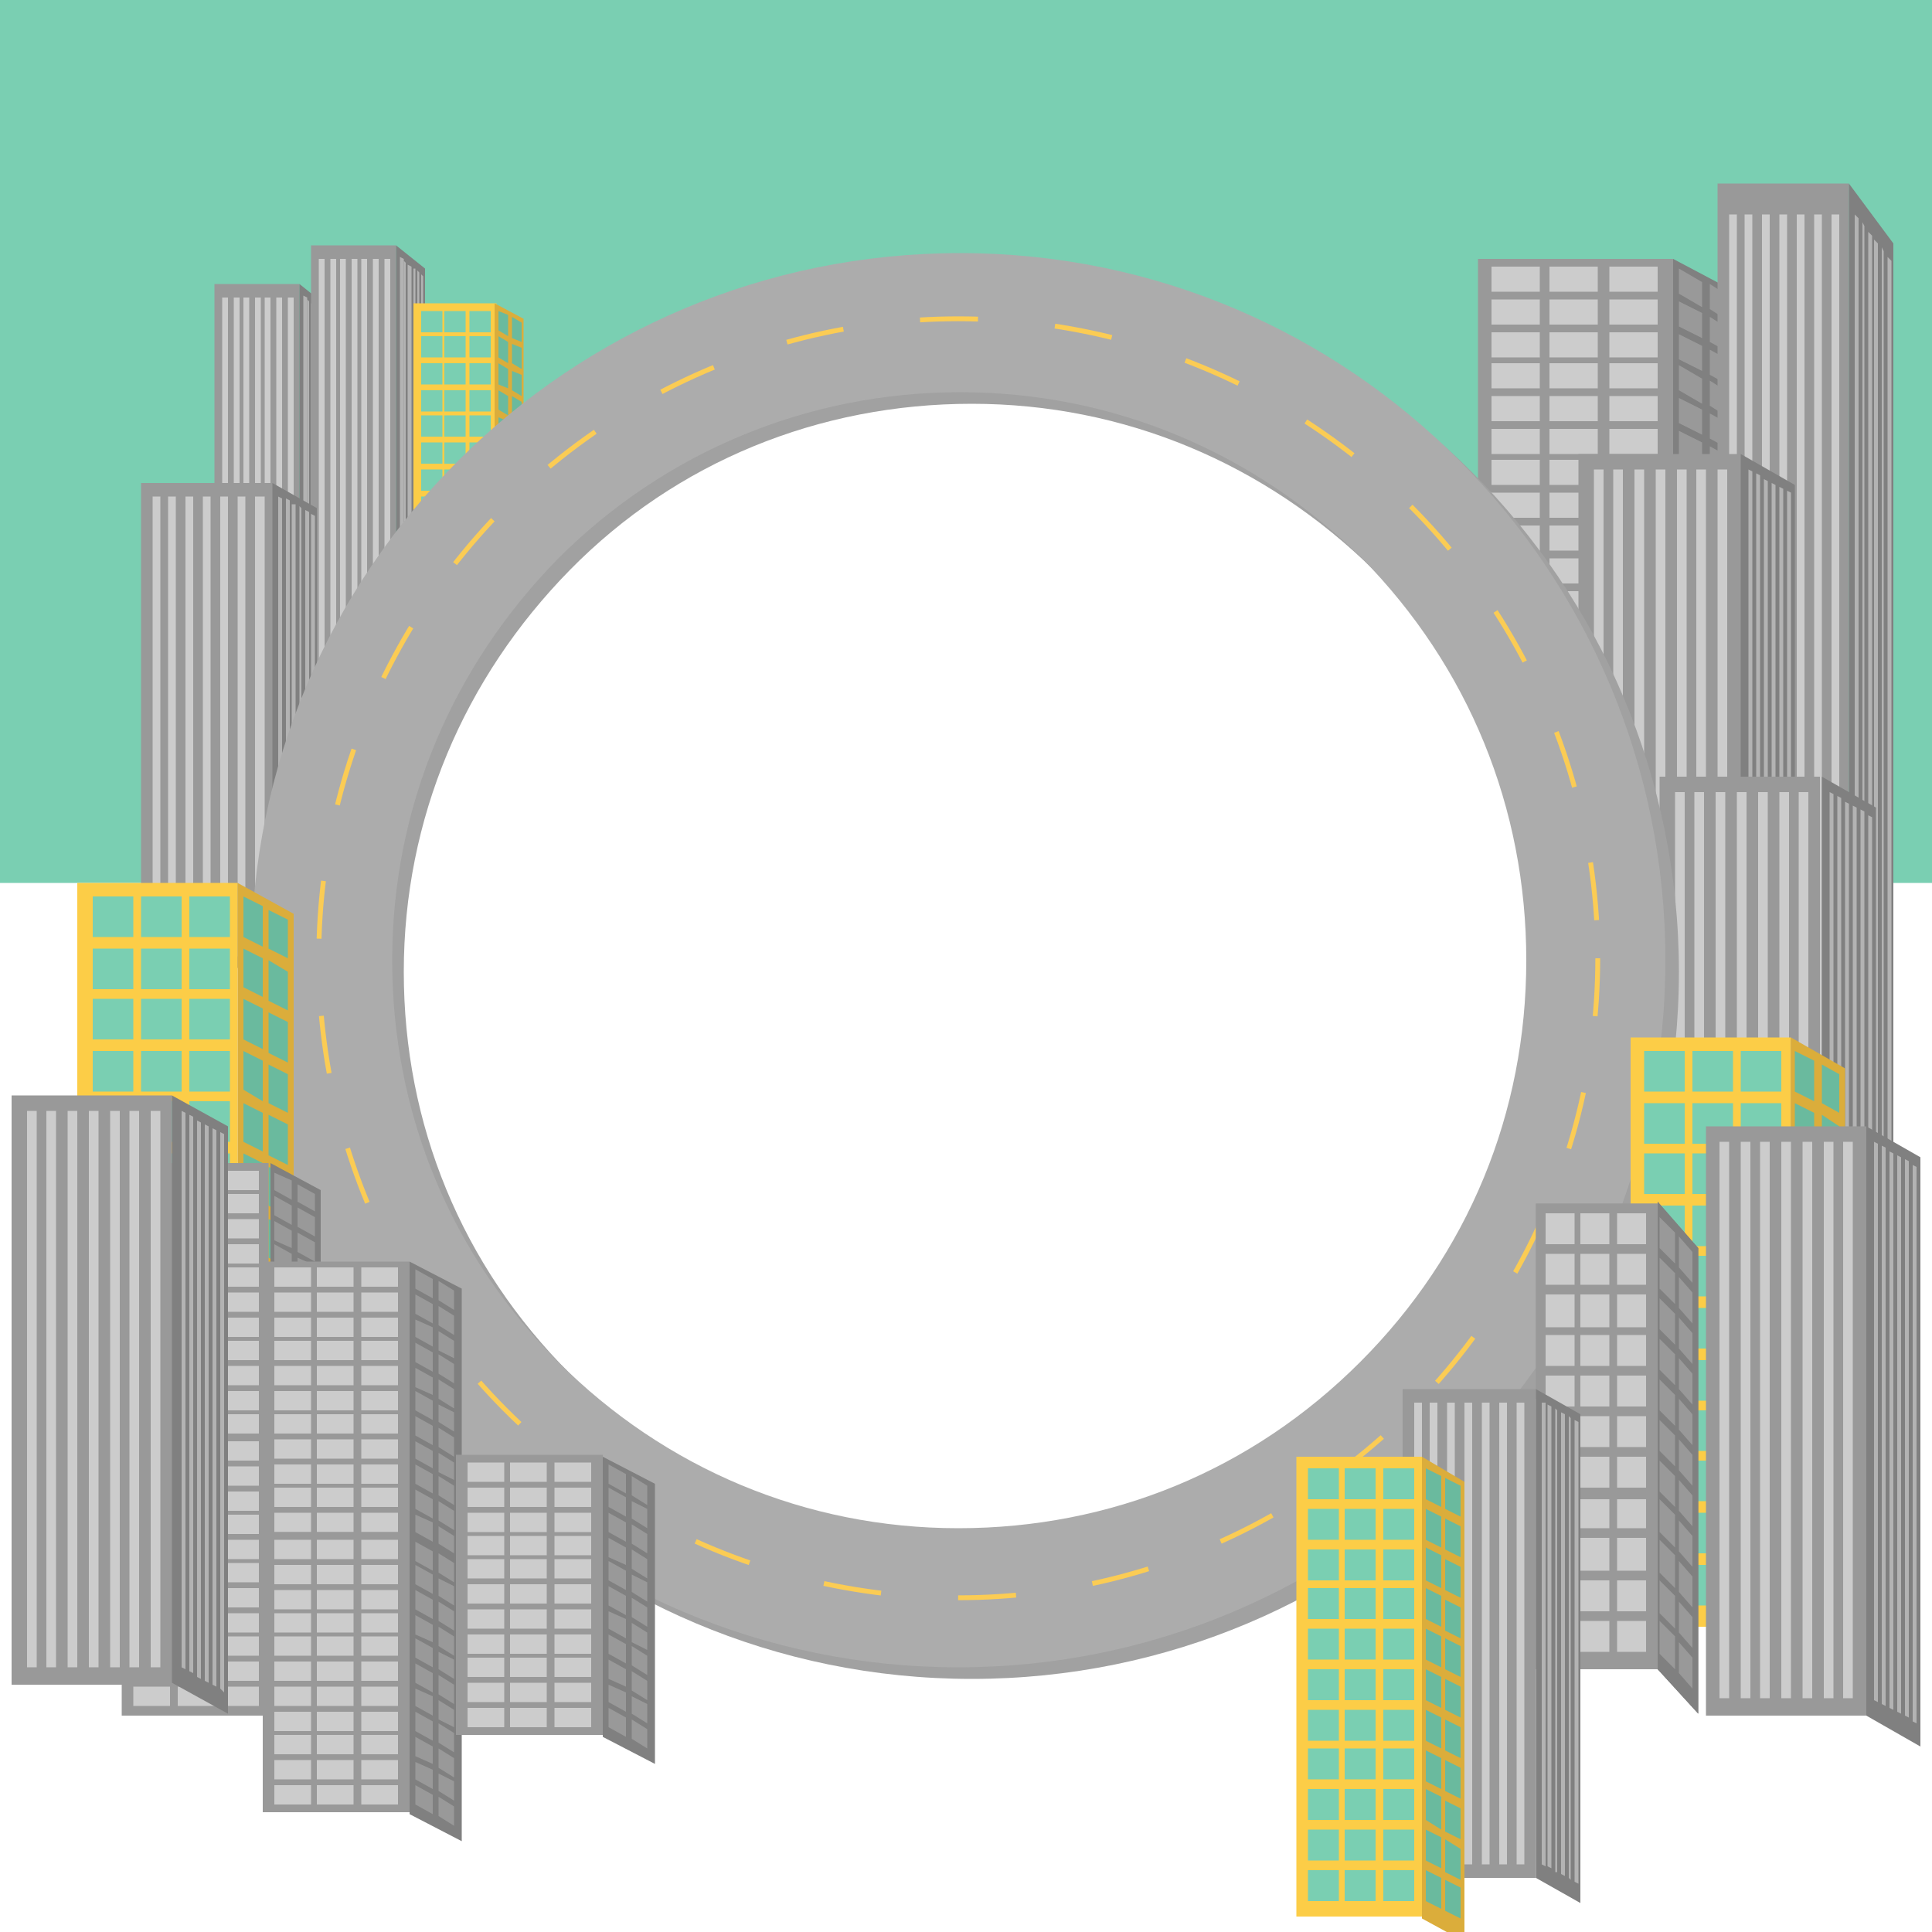 <?xml version="1.0" encoding="utf-8"?>
<!-- Generator: Adobe Illustrator 17.1.0, SVG Export Plug-In . SVG Version: 6.00 Build 0)  -->
<!DOCTYPE svg PUBLIC "-//W3C//DTD SVG 1.1//EN" "http://www.w3.org/Graphics/SVG/1.1/DTD/svg11.dtd">
<svg version="1.1" id="buildings" xmlns="http://www.w3.org/2000/svg" xmlns:xlink="http://www.w3.org/1999/xlink" x="0px" y="0px"
	 viewBox="0 0 100 100" enable-background="new 0 0 100 100" xml:space="preserve">
<path fill="#7ACFB2" d="M0,0v45.7h18.7c1.9-15.3,15-27.2,30.9-27.2c15.9,0,28.9,11.9,30.9,27.2H100V0H0z"/>
<g>
	<g>
		<rect x="76.5" y="13.4" fill="#999999" width="10.1" height="19.2"/>
		<polygon fill="#808080" points="90,34.4 86.6,32.5 86.6,13.4 90,15.2 		"/>
		<g>
			<rect x="77.2" y="13.8" fill="#CCCCCC" width="2.5" height="1.3"/>
			<rect x="80.2" y="13.8" fill="#CCCCCC" width="2.5" height="1.3"/>
			<rect x="83.3" y="13.8" fill="#CCCCCC" width="2.5" height="1.3"/>
		</g>
		<g>
			<rect x="77.2" y="15.5" fill="#CCCCCC" width="2.5" height="1.3"/>
			<rect x="80.2" y="15.5" fill="#CCCCCC" width="2.5" height="1.3"/>
			<rect x="83.3" y="15.5" fill="#CCCCCC" width="2.5" height="1.3"/>
		</g>
		<g>
			<rect x="77.2" y="17.2" fill="#CCCCCC" width="2.5" height="1.3"/>
			<rect x="80.2" y="17.2" fill="#CCCCCC" width="2.5" height="1.3"/>
			<rect x="83.3" y="17.2" fill="#CCCCCC" width="2.5" height="1.3"/>
		</g>
		<g>
			<rect x="77.2" y="18.8" fill="#CCCCCC" width="2.5" height="1.3"/>
			<rect x="80.2" y="18.8" fill="#CCCCCC" width="2.5" height="1.3"/>
			<rect x="83.3" y="18.8" fill="#CCCCCC" width="2.5" height="1.3"/>
		</g>
		<g>
			<rect x="77.2" y="20.5" fill="#CCCCCC" width="2.5" height="1.3"/>
			<rect x="80.2" y="20.5" fill="#CCCCCC" width="2.5" height="1.3"/>
			<rect x="83.3" y="20.5" fill="#CCCCCC" width="2.5" height="1.3"/>
		</g>
		<g>
			<rect x="77.2" y="22.2" fill="#CCCCCC" width="2.5" height="1.3"/>
			<rect x="80.2" y="22.2" fill="#CCCCCC" width="2.5" height="1.3"/>
			<rect x="83.3" y="22.2" fill="#CCCCCC" width="2.5" height="1.3"/>
		</g>
		<g>
			<rect x="77.2" y="23.8" fill="#CCCCCC" width="2.5" height="1.3"/>
			<rect x="80.2" y="23.8" fill="#CCCCCC" width="2.5" height="1.3"/>
			<rect x="83.3" y="23.8" fill="#CCCCCC" width="2.5" height="1.3"/>
		</g>
		<g>
			<rect x="77.2" y="25.5" fill="#CCCCCC" width="2.5" height="1.3"/>
			<rect x="80.2" y="25.5" fill="#CCCCCC" width="2.5" height="1.3"/>
			<rect x="83.3" y="25.5" fill="#CCCCCC" width="2.5" height="1.3"/>
		</g>
		<g>
			<rect x="77.2" y="27.2" fill="#CCCCCC" width="2.5" height="1.3"/>
			<rect x="80.2" y="27.2" fill="#CCCCCC" width="2.5" height="1.3"/>
			<rect x="83.3" y="27.2" fill="#CCCCCC" width="2.5" height="1.3"/>
		</g>
		<g>
			<rect x="77.2" y="28.9" fill="#CCCCCC" width="2.5" height="1.3"/>
			<rect x="80.2" y="28.9" fill="#CCCCCC" width="2.5" height="1.3"/>
			<rect x="83.3" y="28.9" fill="#CCCCCC" width="2.5" height="1.3"/>
		</g>
		<g>
			<rect x="77.2" y="30.6" fill="#CCCCCC" width="2.5" height="1.3"/>
			<rect x="80.2" y="30.6" fill="#CCCCCC" width="2.5" height="1.3"/>
			<rect x="83.3" y="30.6" fill="#CCCCCC" width="2.5" height="1.3"/>
		</g>
	</g>
	<g>
		<g>
			<polygon fill="#999999" points="88.1,15.9 86.9,15.2 86.9,13.9 88.1,14.6 			"/>
		</g>
		<g>
			<polygon fill="#999999" points="89.6,16.7 88.5,16 88.5,14.7 89.6,15.4 			"/>
		</g>
	</g>
	<g>
		<g>
			<polygon fill="#999999" points="88.1,17.5 86.9,16.9 86.9,15.6 88.1,16.2 			"/>
		</g>
		<g>
			<polygon fill="#999999" points="89.6,18.3 88.5,17.7 88.5,16.4 89.6,17.1 			"/>
		</g>
	</g>
	<g>
		<g>
			<polygon fill="#999999" points="88.1,19.2 86.9,18.6 86.9,17.3 88.1,17.9 			"/>
		</g>
		<g>
			<polygon fill="#999999" points="89.6,20 88.5,19.4 88.5,18.1 89.6,18.7 			"/>
		</g>
	</g>
	<g>
		<g>
			<polygon fill="#999999" points="88.1,20.9 86.9,20.2 86.9,18.9 88.1,19.6 			"/>
		</g>
		<g>
			<polygon fill="#999999" points="89.6,21.7 88.5,21 88.5,19.7 89.6,20.4 			"/>
		</g>
	</g>
	<g>
		<g>
			<polygon fill="#999999" points="88.1,22.5 86.9,21.9 86.9,20.6 88.1,21.2 			"/>
		</g>
		<g>
			<polygon fill="#999999" points="89.6,23.3 88.5,22.7 88.5,21.4 89.6,22 			"/>
		</g>
	</g>
	<g>
		<g>
			<polygon fill="#999999" points="88.1,24.2 86.9,23.6 86.9,22.3 88.1,22.9 			"/>
		</g>
		<g>
			<polygon fill="#999999" points="89.6,25 88.5,24.4 88.5,23.1 89.6,23.7 			"/>
		</g>
	</g>
	<g>
		<g>
			<polygon fill="#999999" points="88.1,25.9 86.9,25.2 86.9,23.9 88.1,24.6 			"/>
		</g>
		<g>
			<polygon fill="#999999" points="89.6,26.7 88.5,26 88.5,24.7 89.6,25.4 			"/>
		</g>
	</g>
	<g>
		<g>
			<polygon fill="#999999" points="88.1,27.5 86.9,26.9 86.9,25.6 88.1,26.2 			"/>
		</g>
		<g>
			<polygon fill="#999999" points="89.6,28.3 88.5,27.7 88.5,26.4 89.6,27 			"/>
		</g>
	</g>
	<g>
		<g>
			<polygon fill="#999999" points="88.1,29.2 86.9,28.6 86.9,27.3 88.1,27.9 			"/>
		</g>
		<g>
			<polygon fill="#999999" points="89.6,30 88.5,29.4 88.5,28.1 89.6,28.7 			"/>
		</g>
	</g>
	<g>
		<g>
			<polygon fill="#999999" points="88.1,30.9 86.9,30.2 86.9,28.9 88.1,29.6 			"/>
		</g>
		<g>
			<polygon fill="#999999" points="89.6,31.7 88.5,31 88.5,29.7 89.6,30.4 			"/>
		</g>
	</g>
	<g>
		<g>
			<polygon fill="#999999" points="88.1,32.5 86.9,31.9 86.9,30.6 88.1,31.2 			"/>
		</g>
		<g>
			<polygon fill="#999999" points="89.6,33.3 88.5,32.7 88.5,31.4 89.6,32 			"/>
		</g>
	</g>
</g>
<g>
	<rect x="11.1" y="14.7" fill="#999999" width="4.4" height="23.4"/>
	<rect x="11.5" y="15.4" fill="#CCCCCC" width="0.3" height="22.2"/>
	<rect x="12.1" y="15.4" fill="#CCCCCC" width="0.3" height="22.2"/>
	<rect x="12.6" y="15.4" fill="#CCCCCC" width="0.3" height="22.2"/>
	<rect x="13.2" y="15.4" fill="#CCCCCC" width="0.3" height="22.2"/>
	<rect x="13.7" y="15.4" fill="#CCCCCC" width="0.3" height="22.2"/>
	<rect x="14.3" y="15.4" fill="#CCCCCC" width="0.3" height="22.2"/>
	<rect x="14.9" y="15.4" fill="#CCCCCC" width="0.3" height="22.2"/>
	<polygon fill="#808080" points="17,39.3 15.5,38.1 15.5,14.7 17,15.9 	"/>
	<polygon fill="#B3B3B3" points="15.9,37.6 15.7,37.5 15.7,15.3 15.9,15.4 	"/>
	<polygon fill="#B3B3B3" points="16,37.7 15.9,37.7 15.9,15.5 16,15.6 	"/>
	<polygon fill="#B3B3B3" points="16.3,37.9 16.1,37.8 16.1,15.7 16.3,15.8 	"/>
	<polygon fill="#B3B3B3" points="16.9,38.4 16.8,38.4 16.8,16.2 16.9,16.3 	"/>
	<polygon fill="#B3B3B3" points="16.7,38.2 16.6,38.2 16.6,16 16.7,16.1 	"/>
	<polygon fill="#B3B3B3" points="16.5,38.1 16.4,38 16.4,15.9 16.5,15.9 	"/>
</g>
<g>
	<rect x="16.1" y="12.7" fill="#999999" width="4.4" height="23.4"/>
	<rect x="16.5" y="13.4" fill="#CCCCCC" width="0.3" height="22.2"/>
	<rect x="17.1" y="13.4" fill="#CCCCCC" width="0.3" height="22.2"/>
	<rect x="17.6" y="13.4" fill="#CCCCCC" width="0.3" height="22.2"/>
	<rect x="18.2" y="13.4" fill="#CCCCCC" width="0.3" height="22.2"/>
	<rect x="18.7" y="13.4" fill="#CCCCCC" width="0.3" height="22.2"/>
	<rect x="19.3" y="13.4" fill="#CCCCCC" width="0.3" height="22.2"/>
	<rect x="19.9" y="13.4" fill="#CCCCCC" width="0.3" height="22.2"/>
	<polygon fill="#808080" points="22,37.3 20.5,36.1 20.5,12.7 22,13.9 	"/>
	<polygon fill="#B3B3B3" points="20.9,35.6 20.7,35.5 20.7,13.3 20.9,13.4 	"/>
	<polygon fill="#B3B3B3" points="21,35.7 20.9,35.7 20.9,13.5 21,13.6 	"/>
	<polygon fill="#B3B3B3" points="21.3,35.9 21.1,35.8 21.1,13.7 21.3,13.8 	"/>
	<polygon fill="#B3B3B3" points="21.9,36.4 21.8,36.4 21.8,14.2 21.9,14.3 	"/>
	<polygon fill="#B3B3B3" points="21.7,36.2 21.6,36.2 21.6,14 21.7,14.1 	"/>
	<polygon fill="#B3B3B3" points="21.5,36.1 21.4,36 21.4,13.9 21.5,13.9 	"/>
</g>
<g>
	<g>
		<rect x="21.4" y="15.7" fill="#FCCD47" width="4.3" height="15.7"/>
		<polygon fill="#DBAD3B" points="27.1,32.2 25.6,31.4 25.6,15.7 27.1,16.5 		"/>
		<g>
			<rect x="21.8" y="16.1" fill="#7ACFB2" width="1.1" height="1.1"/>
			<rect x="23" y="16.1" fill="#7ACFB2" width="1.1" height="1.1"/>
			<rect x="24.3" y="16.1" fill="#7ACFB2" width="1.1" height="1.1"/>
		</g>
		<g>
			<rect x="21.8" y="17.4" fill="#7ACFB2" width="1.1" height="1.1"/>
			<rect x="23" y="17.4" fill="#7ACFB2" width="1.1" height="1.1"/>
			<rect x="24.3" y="17.4" fill="#7ACFB2" width="1.1" height="1.1"/>
		</g>
		<g>
			<rect x="21.8" y="18.8" fill="#7ACFB2" width="1.1" height="1.1"/>
			<rect x="23" y="18.8" fill="#7ACFB2" width="1.1" height="1.1"/>
			<rect x="24.3" y="18.8" fill="#7ACFB2" width="1.1" height="1.1"/>
		</g>
		<g>
			<rect x="21.8" y="20.2" fill="#7ACFB2" width="1.1" height="1.1"/>
			<rect x="23" y="20.2" fill="#7ACFB2" width="1.1" height="1.1"/>
			<rect x="24.3" y="20.2" fill="#7ACFB2" width="1.1" height="1.1"/>
		</g>
		<g>
			<rect x="21.8" y="21.5" fill="#7ACFB2" width="1.1" height="1.1"/>
			<rect x="23" y="21.5" fill="#7ACFB2" width="1.1" height="1.1"/>
			<rect x="24.3" y="21.5" fill="#7ACFB2" width="1.1" height="1.1"/>
		</g>
		<g>
			<rect x="21.8" y="22.9" fill="#7ACFB2" width="1.1" height="1.1"/>
			<rect x="23" y="22.9" fill="#7ACFB2" width="1.1" height="1.1"/>
			<rect x="24.3" y="22.9" fill="#7ACFB2" width="1.1" height="1.1"/>
		</g>
		<g>
			<rect x="21.8" y="24.3" fill="#7ACFB2" width="1.1" height="1.1"/>
			<rect x="23" y="24.3" fill="#7ACFB2" width="1.1" height="1.1"/>
			<rect x="24.3" y="24.3" fill="#7ACFB2" width="1.1" height="1.1"/>
		</g>
		<g>
			<rect x="21.8" y="25.7" fill="#7ACFB2" width="1.1" height="1.1"/>
			<rect x="23" y="25.7" fill="#7ACFB2" width="1.1" height="1.1"/>
			<rect x="24.3" y="25.7" fill="#7ACFB2" width="1.1" height="1.1"/>
		</g>
		<g>
			<rect x="21.8" y="27" fill="#7ACFB2" width="1.1" height="1.1"/>
			<rect x="23" y="27" fill="#7ACFB2" width="1.1" height="1.1"/>
			<rect x="24.3" y="27" fill="#7ACFB2" width="1.1" height="1.1"/>
		</g>
		<g>
			<rect x="21.8" y="28.4" fill="#7ACFB2" width="1.1" height="1.1"/>
			<rect x="23" y="28.4" fill="#7ACFB2" width="1.1" height="1.1"/>
			<rect x="24.3" y="28.4" fill="#7ACFB2" width="1.1" height="1.1"/>
		</g>
		<g>
			<rect x="21.8" y="29.8" fill="#7ACFB2" width="1.1" height="1.1"/>
			<rect x="23" y="29.8" fill="#7ACFB2" width="1.1" height="1.1"/>
			<rect x="24.3" y="29.8" fill="#7ACFB2" width="1.1" height="1.1"/>
		</g>
	</g>
	<g>
		<polygon fill="#6ABA9E" points="26.3,17.4 25.8,17.1 25.8,16.1 26.3,16.3 		"/>
		<polygon fill="#6ABA9E" points="27,17.7 26.5,17.5 26.5,16.4 27,16.7 		"/>
	</g>
	<g>
		<polygon fill="#6ABA9E" points="26.3,18.8 25.8,18.5 25.8,17.4 26.3,17.7 		"/>
		<polygon fill="#6ABA9E" points="27,19.1 26.5,18.8 26.5,17.8 27,18 		"/>
	</g>
	<g>
		<polygon fill="#6ABA9E" points="26.3,20.1 25.8,19.9 25.8,18.8 26.3,19.1 		"/>
		<polygon fill="#6ABA9E" points="27,20.5 26.5,20.2 26.5,19.2 27,19.4 		"/>
	</g>
	<g>
		<polygon fill="#6ABA9E" points="26.3,21.5 25.8,21.2 25.8,20.2 26.3,20.5 		"/>
		<polygon fill="#6ABA9E" points="27,21.9 26.5,21.6 26.5,20.5 27,20.8 		"/>
	</g>
	<g>
		<polygon fill="#6ABA9E" points="26.3,22.9 25.8,22.6 25.8,21.6 26.3,21.8 		"/>
		<polygon fill="#6ABA9E" points="27,23.2 26.5,23 26.5,21.9 27,22.2 		"/>
	</g>
	<g>
		<polygon fill="#6ABA9E" points="26.3,24.3 25.8,24 25.8,22.9 26.3,23.2 		"/>
		<polygon fill="#6ABA9E" points="27,24.6 26.5,24.3 26.5,23.3 27,23.5 		"/>
	</g>
	<g>
		<polygon fill="#6ABA9E" points="26.3,25.6 25.8,25.4 25.8,24.3 26.3,24.6 		"/>
		<polygon fill="#6ABA9E" points="27,26 26.5,25.7 26.5,24.7 27,24.9 		"/>
	</g>
	<g>
		<polygon fill="#6ABA9E" points="26.3,27 25.8,26.7 25.8,25.7 26.3,25.9 		"/>
		<polygon fill="#6ABA9E" points="27,27.4 26.5,27.1 26.5,26 27,26.3 		"/>
	</g>
	<g>
		<polygon fill="#6ABA9E" points="26.3,28.4 25.8,28.1 25.8,27.1 26.3,27.3 		"/>
		<polygon fill="#6ABA9E" points="27,28.7 26.5,28.5 26.5,27.4 27,27.7 		"/>
	</g>
	<g>
		<polygon fill="#6ABA9E" points="26.3,29.8 25.8,29.5 25.8,28.4 26.3,28.7 		"/>
		<polygon fill="#6ABA9E" points="27,30.1 26.5,29.8 26.5,28.8 27,29 		"/>
	</g>
	<g>
		<polygon fill="#6ABA9E" points="26.3,31.1 25.8,30.9 25.8,29.8 26.3,30.1 		"/>
		<polygon fill="#6ABA9E" points="27,31.5 26.5,31.2 26.5,30.1 27,30.4 		"/>
	</g>
</g>
<g>
	<rect x="88.9" y="9.5" fill="#999999" width="6.8" height="59.3"/>
	<rect x="89.5" y="11.1" fill="#CCCCCC" width="0.4" height="56.1"/>
	<rect x="90.3" y="11.1" fill="#CCCCCC" width="0.4" height="56.1"/>
	<rect x="91.2" y="11.1" fill="#CCCCCC" width="0.4" height="56.1"/>
	<rect x="92.1" y="11.1" fill="#CCCCCC" width="0.4" height="56.1"/>
	<rect x="93" y="11.1" fill="#CCCCCC" width="0.4" height="56.1"/>
	<rect x="93.9" y="11.1" fill="#CCCCCC" width="0.4" height="56.1"/>
	<rect x="94.8" y="11.1" fill="#CCCCCC" width="0.4" height="56.1"/>
	<polygon fill="#808080" points="98,71.9 95.7,68.8 95.7,9.5 98,12.6 	"/>
	<polygon fill="#B3B3B3" points="96.2,67.4 96,67.2 96,11.1 96.2,11.3 	"/>
	<polygon fill="#B3B3B3" points="96.5,67.8 96.4,67.6 96.4,11.5 96.5,11.7 	"/>
	<polygon fill="#B3B3B3" points="96.9,68.3 96.7,68.1 96.7,12 96.9,12.2 	"/>
	<polygon fill="#B3B3B3" points="97.9,69.6 97.7,69.4 97.7,13.3 97.9,13.5 	"/>
	<polygon fill="#B3B3B3" points="97.5,69.1 97.4,68.9 97.4,12.8 97.5,13 	"/>
	<polygon fill="#B3B3B3" points="97.2,68.7 97,68.5 97,12.4 97.2,12.6 	"/>
</g>
<g>
	<rect x="7.3" y="25" fill="#999999" width="6.9" height="25.1"/>
	<rect x="7.9" y="25.7" fill="#CCCCCC" width="0.4" height="23.8"/>
	<rect x="8.7" y="25.7" fill="#CCCCCC" width="0.4" height="23.8"/>
	<rect x="9.6" y="25.7" fill="#CCCCCC" width="0.4" height="23.8"/>
	<rect x="10.5" y="25.7" fill="#CCCCCC" width="0.4" height="23.8"/>
	<rect x="11.4" y="25.7" fill="#CCCCCC" width="0.4" height="23.8"/>
	<rect x="12.3" y="25.7" fill="#CCCCCC" width="0.4" height="23.8"/>
	<rect x="13.2" y="25.7" fill="#CCCCCC" width="0.5" height="23.8"/>
	<polygon fill="#808080" points="16.4,51.5 14.1,50.1 14.1,25 16.4,26.3 	"/>
	<polygon fill="#B3B3B3" points="14.6,49.5 14.4,49.5 14.4,25.7 14.6,25.8 	"/>
	<polygon fill="#B3B3B3" points="15,49.7 14.8,49.6 14.8,25.8 15,25.9 	"/>
	<polygon fill="#B3B3B3" points="15.3,49.9 15.1,49.8 15.1,26.1 15.3,26.1 	"/>
	<polygon fill="#B3B3B3" points="16.3,50.5 16.1,50.4 16.1,26.6 16.3,26.7 	"/>
	<polygon fill="#B3B3B3" points="16,50.3 15.8,50.2 15.8,26.4 16,26.5 	"/>
	<polygon fill="#B3B3B3" points="15.6,50.1 15.5,50 15.5,26.2 15.6,26.3 	"/>
</g>
<g>
	<rect x="81.7" y="23.5" fill="#999999" width="8.3" height="30.5"/>
	<rect x="82.5" y="24.3" fill="#CCCCCC" width="0.5" height="28.8"/>
	<rect x="83.5" y="24.3" fill="#CCCCCC" width="0.5" height="28.8"/>
	<rect x="84.6" y="24.3" fill="#CCCCCC" width="0.5" height="28.8"/>
	<rect x="85.7" y="24.3" fill="#CCCCCC" width="0.5" height="28.8"/>
	<rect x="86.8" y="24.3" fill="#CCCCCC" width="0.5" height="28.8"/>
	<rect x="87.8" y="24.3" fill="#CCCCCC" width="0.5" height="28.8"/>
	<rect x="88.9" y="24.3" fill="#CCCCCC" width="0.5" height="28.8"/>
	<polygon fill="#808080" points="92.9,55.5 90.1,53.9 90.1,23.5 92.9,25.1 	"/>
	<polygon fill="#B3B3B3" points="90.7,53.2 90.5,53.1 90.5,24.3 90.7,24.4 	"/>
	<polygon fill="#B3B3B3" points="91.1,53.4 90.9,53.3 90.9,24.5 91.1,24.6 	"/>
	<polygon fill="#B3B3B3" points="91.5,53.7 91.3,53.6 91.3,24.8 91.5,24.9 	"/>
	<polygon fill="#B3B3B3" points="92.7,54.4 92.5,54.3 92.5,25.4 92.7,25.5 	"/>
	<polygon fill="#B3B3B3" points="92.3,54.1 92.1,54 92.1,25.2 92.3,25.3 	"/>
	<polygon fill="#B3B3B3" points="91.9,53.9 91.7,53.8 91.7,25 91.9,25.1 	"/>
</g>
<g>
	<rect x="85.9" y="40.2" fill="#999999" width="8.3" height="30.5"/>
	<rect x="86.7" y="41" fill="#CCCCCC" width="0.5" height="28.8"/>
	<rect x="87.7" y="41" fill="#CCCCCC" width="0.5" height="28.8"/>
	<rect x="88.8" y="41" fill="#CCCCCC" width="0.5" height="28.8"/>
	<rect x="89.9" y="41" fill="#CCCCCC" width="0.5" height="28.8"/>
	<rect x="91" y="41" fill="#CCCCCC" width="0.5" height="28.8"/>
	<rect x="92.1" y="41" fill="#CCCCCC" width="0.5" height="28.8"/>
	<rect x="93.1" y="41" fill="#CCCCCC" width="0.5" height="28.8"/>
	<polygon fill="#808080" points="97.1,72.3 94.3,70.7 94.3,40.2 97.1,41.8 	"/>
	<polygon fill="#B3B3B3" points="94.9,70 94.7,69.9 94.7,41 94.9,41.1 	"/>
	<polygon fill="#B3B3B3" points="95.3,70.2 95.1,70.1 95.1,41.2 95.3,41.3 	"/>
	<polygon fill="#B3B3B3" points="95.7,70.4 95.5,70.3 95.5,41.5 95.7,41.6 	"/>
	<polygon fill="#B3B3B3" points="96.9,71.1 96.7,71 96.7,42.2 96.9,42.3 	"/>
	<polygon fill="#B3B3B3" points="96.5,70.8 96.3,70.7 96.3,41.9 96.5,42 	"/>
	<polygon fill="#B3B3B3" points="96.1,70.6 95.9,70.5 95.9,41.7 96.1,41.8 	"/>
</g>
<g>
	<g>
		<path fill="#A1A1A1" d="M50.3,20.9c7.9,0,15.2,3.1,20.8,8.6c5.6,5.6,8.6,12.9,8.6,20.8S76.6,65.5,71,71.1
			c-5.6,5.6-12.9,8.6-20.8,8.6S35,76.6,29.5,71.1c-5.6-5.6-8.6-12.9-8.6-20.8s3.1-15.2,8.6-20.8S42.4,20.9,50.3,20.9 M50.3,13.7
			c-20.2,0-36.6,16.4-36.6,36.6S30,86.9,50.3,86.9s36.6-16.4,36.6-36.6S70.5,13.7,50.3,13.7L50.3,13.7z"/>
	</g>
	<g>
		<path fill="#ACACAC" d="M49.7,20.3c7.9,0,15.2,3.1,20.8,8.6C76,34.5,79,41.8,79,49.7S76,64.9,70.4,70.5
			c-5.6,5.6-12.9,8.6-20.8,8.6S34.4,76,28.9,70.5c-5.6-5.6-8.6-12.9-8.6-20.8s3.1-15.2,8.6-20.8C34.4,23.4,41.8,20.3,49.7,20.3
			 M49.7,13.1C29.4,13.1,13,29.5,13,49.7s16.4,36.6,36.6,36.6s36.6-16.4,36.6-36.6S69.9,13.1,49.7,13.1L49.7,13.1z"/>
	</g>
	<g>
		<g>
			
				<ellipse fill="none" stroke="#FBCC54" stroke-width="0.25" stroke-miterlimit="10" stroke-dasharray="3,4" cx="49.6" cy="49.6" rx="33.1" ry="33.1"/>
		</g>
	</g>
</g>
<g>
	<g>
		<rect x="84.4" y="53.7" fill="#FCCD47" width="8.3" height="30.5"/>
		<polygon fill="#DBAD3B" points="95.5,85.8 92.7,84.2 92.7,53.7 95.5,55.3 		"/>
		<g>
			<rect x="85.1" y="54.4" fill="#7ACFB2" width="2.1" height="2.1"/>
			<rect x="87.6" y="54.4" fill="#7ACFB2" width="2.1" height="2.1"/>
			<rect x="90.1" y="54.4" fill="#7ACFB2" width="2.1" height="2.1"/>
		</g>
		<g>
			<rect x="85.1" y="57.1" fill="#7ACFB2" width="2.1" height="2.1"/>
			<rect x="87.6" y="57.1" fill="#7ACFB2" width="2.1" height="2.1"/>
			<rect x="90.1" y="57.1" fill="#7ACFB2" width="2.1" height="2.1"/>
		</g>
		<g>
			<rect x="85.1" y="59.7" fill="#7ACFB2" width="2.1" height="2.1"/>
			<rect x="87.6" y="59.7" fill="#7ACFB2" width="2.1" height="2.1"/>
			<rect x="90.1" y="59.7" fill="#7ACFB2" width="2.1" height="2.1"/>
		</g>
		<g>
			<rect x="85.1" y="62.4" fill="#7ACFB2" width="2.1" height="2.1"/>
			<rect x="87.6" y="62.4" fill="#7ACFB2" width="2.1" height="2.1"/>
			<rect x="90.1" y="62.4" fill="#7ACFB2" width="2.1" height="2.1"/>
		</g>
		<g>
			<rect x="85.1" y="65" fill="#7ACFB2" width="2.1" height="2.1"/>
			<rect x="87.6" y="65" fill="#7ACFB2" width="2.1" height="2.1"/>
			<rect x="90.1" y="65" fill="#7ACFB2" width="2.1" height="2.1"/>
		</g>
		<g>
			<rect x="85.1" y="67.7" fill="#7ACFB2" width="2.1" height="2.1"/>
			<rect x="87.6" y="67.7" fill="#7ACFB2" width="2.1" height="2.1"/>
			<rect x="90.1" y="67.7" fill="#7ACFB2" width="2.1" height="2.1"/>
		</g>
		<g>
			<rect x="85.1" y="70.4" fill="#7ACFB2" width="2.1" height="2.1"/>
			<rect x="87.6" y="70.4" fill="#7ACFB2" width="2.1" height="2.1"/>
			<rect x="90.1" y="70.4" fill="#7ACFB2" width="2.1" height="2.1"/>
		</g>
		<g>
			<rect x="85.1" y="73" fill="#7ACFB2" width="2.1" height="2.1"/>
			<rect x="87.6" y="73" fill="#7ACFB2" width="2.1" height="2.1"/>
			<rect x="90.1" y="73" fill="#7ACFB2" width="2.1" height="2.1"/>
		</g>
		<g>
			<rect x="85.1" y="75.6" fill="#7ACFB2" width="2.1" height="2.1"/>
			<rect x="87.6" y="75.6" fill="#7ACFB2" width="2.1" height="2.1"/>
			<rect x="90.1" y="75.6" fill="#7ACFB2" width="2.1" height="2.1"/>
		</g>
		<g>
			<rect x="85.1" y="78.3" fill="#7ACFB2" width="2.1" height="2.1"/>
			<rect x="87.6" y="78.3" fill="#7ACFB2" width="2.1" height="2.1"/>
			<rect x="90.1" y="78.3" fill="#7ACFB2" width="2.1" height="2.1"/>
		</g>
		<g>
			<rect x="85.1" y="81" fill="#7ACFB2" width="2.1" height="2.1"/>
			<rect x="87.6" y="81" fill="#7ACFB2" width="2.1" height="2.1"/>
			<rect x="90.1" y="81" fill="#7ACFB2" width="2.1" height="2.1"/>
		</g>
	</g>
	<g>
		<polygon fill="#6ABA9E" points="93.9,57 92.9,56.5 92.9,54.4 93.9,54.9 		"/>
		<polygon fill="#6ABA9E" points="95.2,57.6 94.3,57.1 94.3,55.1 95.2,55.6 		"/>
	</g>
	<g>
		<polygon fill="#6ABA9E" points="93.9,59.6 92.9,59.1 92.9,57.1 93.9,57.6 		"/>
		<polygon fill="#6ABA9E" points="95.2,60.3 94.3,59.8 94.3,57.7 95.2,58.3 		"/>
	</g>
	<g>
		<polygon fill="#6ABA9E" points="93.9,62.3 92.9,61.8 92.9,59.7 93.9,60.2 		"/>
		<polygon fill="#6ABA9E" points="95.2,63 94.3,62.5 94.3,60.4 95.2,60.9 		"/>
	</g>
	<g>
		<polygon fill="#6ABA9E" points="93.9,65 92.9,64.5 92.9,62.4 93.9,62.9 		"/>
		<polygon fill="#6ABA9E" points="95.2,65.6 94.3,65.1 94.3,63.1 95.2,63.6 		"/>
	</g>
	<g>
		<polygon fill="#6ABA9E" points="93.9,67.6 92.9,67.1 92.9,65.1 93.9,65.6 		"/>
		<polygon fill="#6ABA9E" points="95.2,68.3 94.3,67.8 94.3,65.7 95.2,66.2 		"/>
	</g>
	<g>
		<polygon fill="#6ABA9E" points="93.9,70.3 92.9,69.8 92.9,67.7 93.9,68.2 		"/>
		<polygon fill="#6ABA9E" points="95.2,71 94.3,70.4 94.3,68.4 95.2,68.9 		"/>
	</g>
	<g>
		<polygon fill="#6ABA9E" points="93.9,73 92.9,72.4 92.9,70.4 93.9,70.9 		"/>
		<polygon fill="#6ABA9E" points="95.2,73.6 94.3,73.1 94.3,71.1 95.2,71.6 		"/>
	</g>
	<g>
		<polygon fill="#6ABA9E" points="93.9,75.6 92.9,75.1 92.9,73 93.9,73.6 		"/>
		<polygon fill="#6ABA9E" points="95.2,76.3 94.3,75.8 94.3,73.7 95.2,74.2 		"/>
	</g>
	<g>
		<polygon fill="#6ABA9E" points="93.9,78.3 92.9,77.8 92.9,75.7 93.9,76.2 		"/>
		<polygon fill="#6ABA9E" points="95.2,78.9 94.3,78.4 94.3,76.4 95.2,76.9 		"/>
	</g>
	<g>
		<polygon fill="#6ABA9E" points="93.9,80.9 92.9,80.4 92.9,78.4 93.9,78.9 		"/>
		<polygon fill="#6ABA9E" points="95.2,81.6 94.3,81.1 94.3,79 95.2,79.6 		"/>
	</g>
	<g>
		<polygon fill="#6ABA9E" points="93.9,83.6 92.9,83.1 92.9,81 93.9,81.5 		"/>
		<polygon fill="#6ABA9E" points="95.2,84.3 94.3,83.8 94.3,81.7 95.2,82.2 		"/>
	</g>
</g>
<g>
	<g>
		<rect x="4" y="45.7" fill="#FCCD47" width="8.3" height="30.5"/>
		<polygon fill="#DBAD3B" points="15.2,77.8 12.3,76.2 12.3,45.7 15.2,47.3 		"/>
		<g>
			<rect x="4.8" y="46.4" fill="#7ACFB2" width="2.1" height="2.1"/>
			<rect x="7.3" y="46.4" fill="#7ACFB2" width="2.1" height="2.1"/>
			<rect x="9.8" y="46.4" fill="#7ACFB2" width="2.1" height="2.1"/>
		</g>
		<g>
			<rect x="4.8" y="49.1" fill="#7ACFB2" width="2.1" height="2.1"/>
			<rect x="7.3" y="49.1" fill="#7ACFB2" width="2.1" height="2.1"/>
			<rect x="9.8" y="49.1" fill="#7ACFB2" width="2.1" height="2.1"/>
		</g>
		<g>
			<rect x="4.8" y="51.7" fill="#7ACFB2" width="2.1" height="2.1"/>
			<rect x="7.3" y="51.7" fill="#7ACFB2" width="2.1" height="2.1"/>
			<rect x="9.8" y="51.7" fill="#7ACFB2" width="2.1" height="2.1"/>
		</g>
		<g>
			<rect x="4.8" y="54.4" fill="#7ACFB2" width="2.1" height="2.1"/>
			<rect x="7.3" y="54.4" fill="#7ACFB2" width="2.1" height="2.1"/>
			<rect x="9.8" y="54.4" fill="#7ACFB2" width="2.1" height="2.1"/>
		</g>
		<g>
			<rect x="4.8" y="57" fill="#7ACFB2" width="2.1" height="2.1"/>
			<rect x="7.3" y="57" fill="#7ACFB2" width="2.1" height="2.1"/>
			<rect x="9.8" y="57" fill="#7ACFB2" width="2.1" height="2.1"/>
		</g>
		<g>
			<rect x="4.8" y="59.7" fill="#7ACFB2" width="2.1" height="2.1"/>
			<rect x="7.3" y="59.7" fill="#7ACFB2" width="2.1" height="2.1"/>
			<rect x="9.8" y="59.7" fill="#7ACFB2" width="2.1" height="2.1"/>
		</g>
		<g>
			<rect x="4.8" y="62.4" fill="#7ACFB2" width="2.1" height="2.1"/>
			<rect x="7.3" y="62.4" fill="#7ACFB2" width="2.1" height="2.1"/>
			<rect x="9.8" y="62.4" fill="#7ACFB2" width="2.1" height="2.1"/>
		</g>
		<g>
			<rect x="4.8" y="65" fill="#7ACFB2" width="2.1" height="2.1"/>
			<rect x="7.3" y="65" fill="#7ACFB2" width="2.1" height="2.1"/>
			<rect x="9.8" y="65" fill="#7ACFB2" width="2.1" height="2.1"/>
		</g>
		<g>
			<rect x="4.8" y="67.6" fill="#7ACFB2" width="2.1" height="2.1"/>
			<rect x="7.3" y="67.6" fill="#7ACFB2" width="2.1" height="2.1"/>
			<rect x="9.8" y="67.6" fill="#7ACFB2" width="2.1" height="2.1"/>
		</g>
		<g>
			<rect x="4.8" y="70.3" fill="#7ACFB2" width="2.1" height="2.1"/>
			<rect x="7.3" y="70.3" fill="#7ACFB2" width="2.1" height="2.1"/>
			<rect x="9.8" y="70.3" fill="#7ACFB2" width="2.1" height="2.1"/>
		</g>
		<g>
			<rect x="4.8" y="73" fill="#7ACFB2" width="2.1" height="2.1"/>
			<rect x="7.3" y="73" fill="#7ACFB2" width="2.1" height="2.1"/>
			<rect x="9.8" y="73" fill="#7ACFB2" width="2.1" height="2.1"/>
		</g>
	</g>
	<g>
		<polygon fill="#6ABA9E" points="13.6,49 12.6,48.5 12.6,46.4 13.6,46.9 		"/>
		<polygon fill="#6ABA9E" points="14.9,49.6 13.9,49.1 13.9,47.1 14.9,47.6 		"/>
	</g>
	<g>
		<polygon fill="#6ABA9E" points="13.6,51.6 12.6,51.1 12.6,49.1 13.6,49.6 		"/>
		<polygon fill="#6ABA9E" points="14.9,52.3 13.9,51.8 13.9,49.7 14.9,50.3 		"/>
	</g>
	<g>
		<polygon fill="#6ABA9E" points="13.6,54.3 12.6,53.8 12.6,51.7 13.6,52.2 		"/>
		<polygon fill="#6ABA9E" points="14.9,55 13.9,54.5 13.9,52.4 14.9,52.9 		"/>
	</g>
	<g>
		<polygon fill="#6ABA9E" points="13.6,57 12.6,56.4 12.6,54.4 13.6,54.9 		"/>
		<polygon fill="#6ABA9E" points="14.9,57.6 13.9,57.1 13.9,55.1 14.9,55.6 		"/>
	</g>
	<g>
		<polygon fill="#6ABA9E" points="13.6,59.6 12.6,59.1 12.6,57.1 13.6,57.6 		"/>
		<polygon fill="#6ABA9E" points="14.9,60.3 13.9,59.8 13.9,57.7 14.9,58.2 		"/>
	</g>
	<g>
		<polygon fill="#6ABA9E" points="13.6,62.3 12.6,61.8 12.6,59.7 13.6,60.2 		"/>
		<polygon fill="#6ABA9E" points="14.9,63 13.9,62.4 13.9,60.4 14.9,60.9 		"/>
	</g>
	<g>
		<polygon fill="#6ABA9E" points="13.6,64.9 12.6,64.4 12.6,62.4 13.6,62.9 		"/>
		<polygon fill="#6ABA9E" points="14.9,65.6 13.9,65.1 13.9,63.1 14.9,63.6 		"/>
	</g>
	<g>
		<polygon fill="#6ABA9E" points="13.6,67.6 12.6,67.1 12.6,65 13.6,65.6 		"/>
		<polygon fill="#6ABA9E" points="14.9,68.3 13.9,67.8 13.9,65.7 14.9,66.2 		"/>
	</g>
	<g>
		<polygon fill="#6ABA9E" points="13.6,70.3 12.6,69.8 12.6,67.7 13.6,68.2 		"/>
		<polygon fill="#6ABA9E" points="14.9,70.9 13.9,70.4 13.9,68.4 14.9,68.9 		"/>
	</g>
	<g>
		<polygon fill="#6ABA9E" points="13.6,72.9 12.6,72.4 12.6,70.4 13.6,70.9 		"/>
		<polygon fill="#6ABA9E" points="14.9,73.6 13.9,73.1 13.9,71 14.9,71.6 		"/>
	</g>
	<g>
		<polygon fill="#6ABA9E" points="13.6,75.6 12.6,75.1 12.6,73 13.6,73.5 		"/>
		<polygon fill="#6ABA9E" points="14.9,76.3 13.9,75.8 13.9,73.7 14.9,74.2 		"/>
	</g>
</g>
<g>
	<g>
		<rect x="79.5" y="62.3" fill="#999999" width="6.3" height="24.1"/>
		<polygon fill="#808080" points="87.9,88.7 85.8,86.4 85.8,62.2 87.9,64.6 		"/>
		<g>
			<rect x="80" y="62.8" fill="#CCCCCC" width="1.5" height="1.6"/>
			<rect x="81.8" y="62.8" fill="#CCCCCC" width="1.5" height="1.6"/>
			<rect x="83.7" y="62.8" fill="#CCCCCC" width="1.5" height="1.6"/>
		</g>
		<g>
			<rect x="80" y="64.9" fill="#CCCCCC" width="1.5" height="1.6"/>
			<rect x="81.8" y="64.9" fill="#CCCCCC" width="1.5" height="1.6"/>
			<rect x="83.7" y="64.9" fill="#CCCCCC" width="1.5" height="1.6"/>
		</g>
		<g>
			<rect x="80" y="67" fill="#CCCCCC" width="1.5" height="1.7"/>
			<rect x="81.8" y="67" fill="#CCCCCC" width="1.5" height="1.7"/>
			<rect x="83.7" y="67" fill="#CCCCCC" width="1.5" height="1.7"/>
		</g>
		<g>
			<rect x="80" y="69.1" fill="#CCCCCC" width="1.5" height="1.6"/>
			<rect x="81.8" y="69.1" fill="#CCCCCC" width="1.5" height="1.6"/>
			<rect x="83.7" y="69.1" fill="#CCCCCC" width="1.5" height="1.6"/>
		</g>
		<g>
			<rect x="80" y="71.2" fill="#CCCCCC" width="1.5" height="1.6"/>
			<rect x="81.8" y="71.2" fill="#CCCCCC" width="1.5" height="1.6"/>
			<rect x="83.7" y="71.2" fill="#CCCCCC" width="1.5" height="1.6"/>
		</g>
		<g>
			<rect x="80" y="73.3" fill="#CCCCCC" width="1.5" height="1.6"/>
			<rect x="81.8" y="73.3" fill="#CCCCCC" width="1.5" height="1.6"/>
			<rect x="83.7" y="73.3" fill="#CCCCCC" width="1.5" height="1.6"/>
		</g>
		<g>
			<rect x="80" y="75.4" fill="#CCCCCC" width="1.5" height="1.6"/>
			<rect x="81.8" y="75.4" fill="#CCCCCC" width="1.5" height="1.6"/>
			<rect x="83.7" y="75.4" fill="#CCCCCC" width="1.5" height="1.6"/>
		</g>
		<g>
			<rect x="80" y="77.6" fill="#CCCCCC" width="1.5" height="1.5"/>
			<rect x="81.8" y="77.6" fill="#CCCCCC" width="1.5" height="1.5"/>
			<rect x="83.7" y="77.6" fill="#CCCCCC" width="1.5" height="1.5"/>
		</g>
		<g>
			<rect x="80" y="79.6" fill="#CCCCCC" width="1.5" height="1.7"/>
			<rect x="81.8" y="79.6" fill="#CCCCCC" width="1.5" height="1.7"/>
			<rect x="83.7" y="79.6" fill="#CCCCCC" width="1.5" height="1.7"/>
		</g>
		<g>
			<rect x="80" y="81.8" fill="#CCCCCC" width="1.5" height="1.6"/>
			<rect x="81.8" y="81.8" fill="#CCCCCC" width="1.5" height="1.6"/>
			<rect x="83.7" y="81.8" fill="#CCCCCC" width="1.5" height="1.6"/>
		</g>
		<g>
			<rect x="80" y="83.9" fill="#CCCCCC" width="1.5" height="1.6"/>
			<rect x="81.8" y="83.9" fill="#CCCCCC" width="1.5" height="1.6"/>
			<rect x="83.7" y="83.9" fill="#CCCCCC" width="1.5" height="1.6"/>
		</g>
	</g>
	<g>
		<g>
			<polygon fill="#999999" points="86.7,65.4 85.9,64.6 85.9,63 86.7,63.8 			"/>
		</g>
		<g>
			<polygon fill="#999999" points="87.6,66.4 86.9,65.6 86.9,64 87.6,64.8 			"/>
		</g>
	</g>
	<g>
		<g>
			<polygon fill="#999999" points="86.7,67.5 85.9,66.7 85.9,65.1 86.7,65.9 			"/>
		</g>
		<g>
			<polygon fill="#999999" points="87.6,68.5 86.9,67.7 86.9,66.1 87.6,66.9 			"/>
		</g>
	</g>
	<g>
		<g>
			<polygon fill="#999999" points="86.7,69.6 85.9,68.8 85.9,67.2 86.7,68 			"/>
		</g>
		<g>
			<polygon fill="#999999" points="87.6,70.6 86.9,69.8 86.9,68.2 87.6,69 			"/>
		</g>
	</g>
	<g>
		<g>
			<polygon fill="#999999" points="86.7,71.7 85.9,70.9 85.9,69.3 86.7,70.1 			"/>
		</g>
		<g>
			<polygon fill="#999999" points="87.6,72.7 86.9,71.9 86.9,70.3 87.6,71.1 			"/>
		</g>
	</g>
	<g>
		<g>
			<polygon fill="#999999" points="86.7,73.8 85.9,73 85.9,71.4 86.7,72.2 			"/>
		</g>
		<g>
			<polygon fill="#999999" points="87.6,74.8 86.9,74 86.9,72.4 87.6,73.2 			"/>
		</g>
	</g>
	<g>
		<g>
			<polygon fill="#999999" points="86.7,75.9 85.9,75.1 85.9,73.5 86.7,74.3 			"/>
		</g>
		<g>
			<polygon fill="#999999" points="87.6,76.9 86.9,76.1 86.9,74.5 87.6,75.3 			"/>
		</g>
	</g>
	<g>
		<g>
			<polygon fill="#999999" points="86.7,78 85.9,77.2 85.9,75.6 86.7,76.4 			"/>
		</g>
		<g>
			<polygon fill="#999999" points="87.6,79 86.9,78.2 86.9,76.6 87.6,77.4 			"/>
		</g>
	</g>
	<g>
		<g>
			<polygon fill="#999999" points="86.7,80.1 85.9,79.3 85.9,77.6 86.7,78.4 			"/>
		</g>
		<g>
			<polygon fill="#999999" points="87.6,81.1 86.9,80.3 86.9,78.7 87.6,79.5 			"/>
		</g>
	</g>
	<g>
		<g>
			<polygon fill="#999999" points="86.7,82.2 85.9,81.4 85.9,79.7 86.7,80.5 			"/>
		</g>
		<g>
			<polygon fill="#999999" points="87.6,83.2 86.9,82.4 86.9,80.8 87.6,81.6 			"/>
		</g>
	</g>
	<g>
		<g>
			<polygon fill="#999999" points="86.7,84.3 85.9,83.5 85.9,81.8 86.7,82.6 			"/>
		</g>
		<g>
			<polygon fill="#999999" points="87.6,85.3 86.9,84.5 86.9,82.9 87.6,83.7 			"/>
		</g>
	</g>
	<g>
		<g>
			<polygon fill="#999999" points="86.7,86.4 85.9,85.6 85.9,83.9 86.7,84.7 			"/>
		</g>
		<g>
			<polygon fill="#999999" points="87.6,87.4 86.9,86.6 86.9,85 87.6,85.8 			"/>
		</g>
	</g>
</g>
<g>
	<g>
		<rect x="79.5" y="62.3" fill="#999999" width="6.3" height="24.1"/>
		<polygon fill="#808080" points="87.9,88.7 85.8,86.4 85.8,62.2 87.9,64.6 		"/>
		<g>
			<rect x="80" y="62.8" fill="#CCCCCC" width="1.5" height="1.6"/>
			<rect x="81.8" y="62.8" fill="#CCCCCC" width="1.5" height="1.6"/>
			<rect x="83.7" y="62.8" fill="#CCCCCC" width="1.5" height="1.6"/>
		</g>
		<g>
			<rect x="80" y="64.9" fill="#CCCCCC" width="1.5" height="1.6"/>
			<rect x="81.8" y="64.9" fill="#CCCCCC" width="1.5" height="1.6"/>
			<rect x="83.7" y="64.9" fill="#CCCCCC" width="1.5" height="1.6"/>
		</g>
		<g>
			<rect x="80" y="67" fill="#CCCCCC" width="1.5" height="1.7"/>
			<rect x="81.8" y="67" fill="#CCCCCC" width="1.5" height="1.7"/>
			<rect x="83.7" y="67" fill="#CCCCCC" width="1.5" height="1.7"/>
		</g>
		<g>
			<rect x="80" y="69.1" fill="#CCCCCC" width="1.5" height="1.6"/>
			<rect x="81.8" y="69.1" fill="#CCCCCC" width="1.5" height="1.6"/>
			<rect x="83.7" y="69.1" fill="#CCCCCC" width="1.5" height="1.6"/>
		</g>
		<g>
			<rect x="80" y="71.2" fill="#CCCCCC" width="1.5" height="1.6"/>
			<rect x="81.8" y="71.2" fill="#CCCCCC" width="1.5" height="1.6"/>
			<rect x="83.7" y="71.2" fill="#CCCCCC" width="1.5" height="1.6"/>
		</g>
		<g>
			<rect x="80" y="73.3" fill="#CCCCCC" width="1.5" height="1.6"/>
			<rect x="81.8" y="73.3" fill="#CCCCCC" width="1.5" height="1.6"/>
			<rect x="83.7" y="73.3" fill="#CCCCCC" width="1.5" height="1.6"/>
		</g>
		<g>
			<rect x="80" y="75.4" fill="#CCCCCC" width="1.5" height="1.6"/>
			<rect x="81.8" y="75.4" fill="#CCCCCC" width="1.5" height="1.6"/>
			<rect x="83.7" y="75.4" fill="#CCCCCC" width="1.5" height="1.6"/>
		</g>
		<g>
			<rect x="80" y="77.6" fill="#CCCCCC" width="1.5" height="1.5"/>
			<rect x="81.8" y="77.6" fill="#CCCCCC" width="1.5" height="1.5"/>
			<rect x="83.7" y="77.6" fill="#CCCCCC" width="1.5" height="1.5"/>
		</g>
		<g>
			<rect x="80" y="79.6" fill="#CCCCCC" width="1.5" height="1.7"/>
			<rect x="81.8" y="79.6" fill="#CCCCCC" width="1.5" height="1.7"/>
			<rect x="83.7" y="79.6" fill="#CCCCCC" width="1.5" height="1.7"/>
		</g>
		<g>
			<rect x="80" y="81.8" fill="#CCCCCC" width="1.5" height="1.6"/>
			<rect x="81.8" y="81.8" fill="#CCCCCC" width="1.5" height="1.6"/>
			<rect x="83.7" y="81.8" fill="#CCCCCC" width="1.5" height="1.6"/>
		</g>
		<g>
			<rect x="80" y="83.9" fill="#CCCCCC" width="1.5" height="1.6"/>
			<rect x="81.8" y="83.9" fill="#CCCCCC" width="1.5" height="1.6"/>
			<rect x="83.7" y="83.9" fill="#CCCCCC" width="1.5" height="1.6"/>
		</g>
	</g>
	<g>
		<g>
			<polygon fill="#999999" points="86.7,65.4 85.9,64.6 85.9,63 86.7,63.8 			"/>
		</g>
		<g>
			<polygon fill="#999999" points="87.6,66.4 86.9,65.6 86.9,64 87.6,64.8 			"/>
		</g>
	</g>
	<g>
		<g>
			<polygon fill="#999999" points="86.7,67.5 85.9,66.7 85.9,65.1 86.7,65.9 			"/>
		</g>
		<g>
			<polygon fill="#999999" points="87.6,68.5 86.9,67.7 86.9,66.1 87.6,66.9 			"/>
		</g>
	</g>
	<g>
		<g>
			<polygon fill="#999999" points="86.7,69.6 85.9,68.8 85.9,67.2 86.7,68 			"/>
		</g>
		<g>
			<polygon fill="#999999" points="87.6,70.6 86.9,69.8 86.9,68.2 87.6,69 			"/>
		</g>
	</g>
	<g>
		<g>
			<polygon fill="#999999" points="86.7,71.7 85.9,70.9 85.9,69.3 86.7,70.1 			"/>
		</g>
		<g>
			<polygon fill="#999999" points="87.6,72.7 86.9,71.9 86.9,70.3 87.6,71.1 			"/>
		</g>
	</g>
	<g>
		<g>
			<polygon fill="#999999" points="86.7,73.8 85.9,73 85.9,71.4 86.7,72.2 			"/>
		</g>
		<g>
			<polygon fill="#999999" points="87.6,74.8 86.9,74 86.9,72.4 87.6,73.2 			"/>
		</g>
	</g>
	<g>
		<g>
			<polygon fill="#999999" points="86.7,75.9 85.9,75.1 85.9,73.5 86.7,74.3 			"/>
		</g>
		<g>
			<polygon fill="#999999" points="87.6,76.9 86.9,76.1 86.9,74.5 87.6,75.3 			"/>
		</g>
	</g>
	<g>
		<g>
			<polygon fill="#999999" points="86.7,78 85.9,77.2 85.9,75.6 86.7,76.4 			"/>
		</g>
		<g>
			<polygon fill="#999999" points="87.6,79 86.9,78.2 86.9,76.6 87.6,77.4 			"/>
		</g>
	</g>
	<g>
		<g>
			<polygon fill="#999999" points="86.7,80.1 85.9,79.3 85.9,77.6 86.7,78.4 			"/>
		</g>
		<g>
			<polygon fill="#999999" points="87.6,81.1 86.9,80.3 86.9,78.7 87.6,79.5 			"/>
		</g>
	</g>
	<g>
		<g>
			<polygon fill="#999999" points="86.7,82.2 85.9,81.4 85.9,79.7 86.7,80.5 			"/>
		</g>
		<g>
			<polygon fill="#999999" points="87.6,83.2 86.9,82.4 86.9,80.8 87.6,81.6 			"/>
		</g>
	</g>
	<g>
		<g>
			<polygon fill="#999999" points="86.7,84.3 85.9,83.5 85.9,81.8 86.7,82.6 			"/>
		</g>
		<g>
			<polygon fill="#999999" points="87.6,85.3 86.9,84.5 86.9,82.9 87.6,83.7 			"/>
		</g>
	</g>
	<g>
		<g>
			<polygon fill="#999999" points="86.7,86.4 85.9,85.6 85.9,83.9 86.7,84.7 			"/>
		</g>
		<g>
			<polygon fill="#999999" points="87.6,87.4 86.9,86.6 86.9,85 87.6,85.8 			"/>
		</g>
	</g>
</g>
<g>
	<g>
		<rect x="6.3" y="60.2" fill="#999999" width="7.6" height="14.5"/>
		<polygon fill="#808080" points="16.6,76.2 14,74.7 14,60.2 16.6,61.6 		"/>
		<g>
			<rect x="6.9" y="60.6" fill="#CCCCCC" width="1.9" height="1"/>
			<rect x="9.2" y="60.6" fill="#CCCCCC" width="1.9" height="1"/>
			<rect x="11.5" y="60.6" fill="#CCCCCC" width="1.9" height="1"/>
		</g>
		<g>
			<rect x="6.9" y="61.8" fill="#CCCCCC" width="1.9" height="1"/>
			<rect x="9.2" y="61.8" fill="#CCCCCC" width="1.9" height="1"/>
			<rect x="11.5" y="61.8" fill="#CCCCCC" width="1.9" height="1"/>
		</g>
		<g>
			<rect x="6.9" y="63.1" fill="#CCCCCC" width="1.9" height="1"/>
			<rect x="9.2" y="63.1" fill="#CCCCCC" width="1.9" height="1"/>
			<rect x="11.5" y="63.1" fill="#CCCCCC" width="1.9" height="1"/>
		</g>
		<g>
			<rect x="6.9" y="64.4" fill="#CCCCCC" width="1.9" height="1"/>
			<rect x="9.2" y="64.4" fill="#CCCCCC" width="1.9" height="1"/>
			<rect x="11.5" y="64.4" fill="#CCCCCC" width="1.9" height="1"/>
		</g>
		<g>
			<rect x="6.9" y="65.6" fill="#CCCCCC" width="1.9" height="1"/>
			<rect x="9.2" y="65.6" fill="#CCCCCC" width="1.9" height="1"/>
			<rect x="11.5" y="65.6" fill="#CCCCCC" width="1.9" height="1"/>
		</g>
		<g>
			<rect x="6.9" y="66.9" fill="#CCCCCC" width="1.9" height="1"/>
			<rect x="9.2" y="66.9" fill="#CCCCCC" width="1.9" height="1"/>
			<rect x="11.5" y="66.9" fill="#CCCCCC" width="1.9" height="1"/>
		</g>
		<g>
			<rect x="6.9" y="68.2" fill="#CCCCCC" width="1.9" height="1"/>
			<rect x="9.2" y="68.2" fill="#CCCCCC" width="1.9" height="1"/>
			<rect x="11.5" y="68.2" fill="#CCCCCC" width="1.9" height="1"/>
		</g>
		<g>
			<rect x="6.9" y="69.4" fill="#CCCCCC" width="1.9" height="1"/>
			<rect x="9.2" y="69.4" fill="#CCCCCC" width="1.9" height="1"/>
			<rect x="11.5" y="69.4" fill="#CCCCCC" width="1.9" height="1"/>
		</g>
		<g>
			<rect x="6.9" y="70.7" fill="#CCCCCC" width="1.9" height="1"/>
			<rect x="9.2" y="70.7" fill="#CCCCCC" width="1.9" height="1"/>
			<rect x="11.5" y="70.7" fill="#CCCCCC" width="1.9" height="1"/>
		</g>
		<g>
			<rect x="6.9" y="72" fill="#CCCCCC" width="1.9" height="1"/>
			<rect x="9.2" y="72" fill="#CCCCCC" width="1.9" height="1"/>
			<rect x="11.5" y="72" fill="#CCCCCC" width="1.9" height="1"/>
		</g>
		<g>
			<rect x="6.9" y="73.2" fill="#CCCCCC" width="1.9" height="1"/>
			<rect x="9.2" y="73.2" fill="#CCCCCC" width="1.9" height="1"/>
			<rect x="11.5" y="73.2" fill="#CCCCCC" width="1.9" height="1"/>
		</g>
	</g>
	<g>
		<g>
			<polygon fill="#999999" points="15.1,62.1 14.2,61.6 14.2,60.7 15.1,61.1 			"/>
		</g>
		<g>
			<polygon fill="#999999" points="16.3,62.7 15.4,62.2 15.4,61.3 16.3,61.8 			"/>
		</g>
	</g>
	<g>
		<g>
			<polygon fill="#999999" points="15.1,63.4 14.2,62.9 14.2,61.9 15.1,62.4 			"/>
		</g>
		<g>
			<polygon fill="#999999" points="16.3,64 15.4,63.5 15.4,62.5 16.3,63 			"/>
		</g>
	</g>
	<g>
		<g>
			<polygon fill="#999999" points="15.1,64.6 14.2,64.2 14.2,63.2 15.1,63.7 			"/>
		</g>
		<g>
			<polygon fill="#999999" points="16.3,65.3 15.4,64.8 15.4,63.8 16.3,64.3 			"/>
		</g>
	</g>
	<g>
		<g>
			<polygon fill="#999999" points="15.1,65.9 14.2,65.4 14.2,64.4 15.1,64.9 			"/>
		</g>
		<g>
			<polygon fill="#999999" points="16.3,66.5 15.4,66 15.4,65.1 16.3,65.5 			"/>
		</g>
	</g>
	<g>
		<g>
			<polygon fill="#999999" points="15.1,67.2 14.2,66.7 14.2,65.7 15.1,66.2 			"/>
		</g>
		<g>
			<polygon fill="#999999" points="16.3,67.8 15.4,67.3 15.4,66.3 16.3,66.8 			"/>
		</g>
	</g>
	<g>
		<g>
			<polygon fill="#999999" points="15.1,68.4 14.2,67.9 14.2,67 15.1,67.4 			"/>
		</g>
		<g>
			<polygon fill="#999999" points="16.3,69 15.4,68.6 15.4,67.6 16.3,68.1 			"/>
		</g>
	</g>
	<g>
		<g>
			<polygon fill="#999999" points="15.1,69.7 14.2,69.2 14.2,68.2 15.1,68.7 			"/>
		</g>
		<g>
			<polygon fill="#999999" points="16.3,70.3 15.4,69.8 15.4,68.8 16.3,69.3 			"/>
		</g>
	</g>
	<g>
		<g>
			<polygon fill="#999999" points="15.1,71 14.2,70.5 14.2,69.5 15.1,70 			"/>
		</g>
		<g>
			<polygon fill="#999999" points="16.3,71.6 15.4,71.1 15.4,70.1 16.3,70.6 			"/>
		</g>
	</g>
	<g>
		<g>
			<polygon fill="#999999" points="15.1,72.2 14.2,71.7 14.2,70.8 15.1,71.2 			"/>
		</g>
		<g>
			<polygon fill="#999999" points="16.3,72.8 15.4,72.3 15.4,71.4 16.3,71.8 			"/>
		</g>
	</g>
	<g>
		<g>
			<polygon fill="#999999" points="15.1,73.5 14.2,73 14.2,72 15.1,72.5 			"/>
		</g>
		<g>
			<polygon fill="#999999" points="16.3,74.1 15.4,73.6 15.4,72.6 16.3,73.1 			"/>
		</g>
	</g>
	<g>
		<g>
			<polygon fill="#999999" points="15.1,74.7 14.2,74.3 14.2,73.3 15.1,73.8 			"/>
		</g>
		<g>
			<polygon fill="#999999" points="16.3,75.4 15.4,74.9 15.4,73.9 16.3,74.4 			"/>
		</g>
	</g>
</g>
<g>
	<g>
		<rect x="6.3" y="74.3" fill="#999999" width="7.6" height="14.5"/>
		<polygon fill="#808080" points="16.6,90.2 14,88.8 14,74.3 16.6,75.7 		"/>
		<g>
			<rect x="6.9" y="74.6" fill="#CCCCCC" width="1.9" height="1"/>
			<rect x="9.2" y="74.6" fill="#CCCCCC" width="1.9" height="1"/>
			<rect x="11.5" y="74.6" fill="#CCCCCC" width="1.9" height="1"/>
		</g>
		<g>
			<rect x="6.9" y="75.9" fill="#CCCCCC" width="1.9" height="1"/>
			<rect x="9.2" y="75.9" fill="#CCCCCC" width="1.9" height="1"/>
			<rect x="11.5" y="75.9" fill="#CCCCCC" width="1.9" height="1"/>
		</g>
		<g>
			<rect x="6.9" y="77.2" fill="#CCCCCC" width="1.9" height="1"/>
			<rect x="9.2" y="77.2" fill="#CCCCCC" width="1.9" height="1"/>
			<rect x="11.5" y="77.2" fill="#CCCCCC" width="1.9" height="1"/>
		</g>
		<g>
			<rect x="6.9" y="78.4" fill="#CCCCCC" width="1.9" height="1"/>
			<rect x="9.2" y="78.4" fill="#CCCCCC" width="1.9" height="1"/>
			<rect x="11.5" y="78.4" fill="#CCCCCC" width="1.9" height="1"/>
		</g>
		<g>
			<rect x="6.9" y="79.7" fill="#CCCCCC" width="1.9" height="1"/>
			<rect x="9.2" y="79.7" fill="#CCCCCC" width="1.9" height="1"/>
			<rect x="11.5" y="79.7" fill="#CCCCCC" width="1.9" height="1"/>
		</g>
		<g>
			<rect x="6.9" y="80.9" fill="#CCCCCC" width="1.9" height="1"/>
			<rect x="9.2" y="80.9" fill="#CCCCCC" width="1.9" height="1"/>
			<rect x="11.5" y="80.9" fill="#CCCCCC" width="1.9" height="1"/>
		</g>
		<g>
			<rect x="6.9" y="82.2" fill="#CCCCCC" width="1.9" height="1"/>
			<rect x="9.2" y="82.2" fill="#CCCCCC" width="1.9" height="1"/>
			<rect x="11.5" y="82.2" fill="#CCCCCC" width="1.9" height="1"/>
		</g>
		<g>
			<rect x="6.9" y="83.5" fill="#CCCCCC" width="1.9" height="1"/>
			<rect x="9.2" y="83.5" fill="#CCCCCC" width="1.9" height="1"/>
			<rect x="11.5" y="83.5" fill="#CCCCCC" width="1.9" height="1"/>
		</g>
		<g>
			<rect x="6.9" y="84.7" fill="#CCCCCC" width="1.9" height="1"/>
			<rect x="9.2" y="84.7" fill="#CCCCCC" width="1.9" height="1"/>
			<rect x="11.5" y="84.7" fill="#CCCCCC" width="1.9" height="1"/>
		</g>
		<g>
			<rect x="6.9" y="86" fill="#CCCCCC" width="1.9" height="1"/>
			<rect x="9.2" y="86" fill="#CCCCCC" width="1.9" height="1"/>
			<rect x="11.5" y="86" fill="#CCCCCC" width="1.9" height="1"/>
		</g>
		<g>
			<rect x="6.9" y="87.3" fill="#CCCCCC" width="1.9" height="1"/>
			<rect x="9.2" y="87.3" fill="#CCCCCC" width="1.9" height="1"/>
			<rect x="11.5" y="87.3" fill="#CCCCCC" width="1.9" height="1"/>
		</g>
	</g>
	<g>
		<g>
			<polygon fill="#999999" points="15.1,76.2 14.2,75.7 14.2,74.7 15.1,75.2 			"/>
		</g>
		<g>
			<polygon fill="#999999" points="16.3,76.8 15.4,76.3 15.4,75.3 16.3,75.8 			"/>
		</g>
	</g>
	<g>
		<g>
			<polygon fill="#999999" points="15.1,77.4 14.2,77 14.2,76 15.1,76.5 			"/>
		</g>
		<g>
			<polygon fill="#999999" points="16.3,78 15.4,77.6 15.4,76.6 16.3,77.1 			"/>
		</g>
	</g>
	<g>
		<g>
			<polygon fill="#999999" points="15.1,78.7 14.2,78.2 14.2,77.2 15.1,77.7 			"/>
		</g>
		<g>
			<polygon fill="#999999" points="16.3,79.3 15.4,78.8 15.4,77.8 16.3,78.3 			"/>
		</g>
	</g>
	<g>
		<g>
			<polygon fill="#999999" points="15.1,80 14.2,79.5 14.2,78.5 15.1,79 			"/>
		</g>
		<g>
			<polygon fill="#999999" points="16.3,80.6 15.4,80.1 15.4,79.1 16.3,79.6 			"/>
		</g>
	</g>
	<g>
		<g>
			<polygon fill="#999999" points="15.1,81.2 14.2,80.7 14.2,79.8 15.1,80.2 			"/>
		</g>
		<g>
			<polygon fill="#999999" points="16.3,81.8 15.4,81.4 15.4,80.4 16.3,80.9 			"/>
		</g>
	</g>
	<g>
		<g>
			<polygon fill="#999999" points="15.1,82.5 14.2,82 14.2,81 15.1,81.5 			"/>
		</g>
		<g>
			<polygon fill="#999999" points="16.3,83.1 15.4,82.6 15.4,81.6 16.3,82.1 			"/>
		</g>
	</g>
	<g>
		<g>
			<polygon fill="#999999" points="15.1,83.7 14.2,83.3 14.2,82.3 15.1,82.8 			"/>
		</g>
		<g>
			<polygon fill="#999999" points="16.3,84.4 15.4,83.9 15.4,82.9 16.3,83.4 			"/>
		</g>
	</g>
	<g>
		<g>
			<polygon fill="#999999" points="15.1,85 14.2,84.5 14.2,83.5 15.1,84 			"/>
		</g>
		<g>
			<polygon fill="#999999" points="16.3,85.6 15.4,85.1 15.4,84.2 16.3,84.6 			"/>
		</g>
	</g>
	<g>
		<g>
			<polygon fill="#999999" points="15.1,86.3 14.2,85.8 14.2,84.8 15.1,85.3 			"/>
		</g>
		<g>
			<polygon fill="#999999" points="16.3,86.9 15.4,86.4 15.4,85.4 16.3,85.9 			"/>
		</g>
	</g>
	<g>
		<g>
			<polygon fill="#999999" points="15.1,87.5 14.2,87.1 14.2,86.1 15.1,86.6 			"/>
		</g>
		<g>
			<polygon fill="#999999" points="16.3,88.1 15.4,87.7 15.4,86.7 16.3,87.2 			"/>
		</g>
	</g>
	<g>
		<g>
			<polygon fill="#999999" points="15.1,88.8 14.2,88.3 14.2,87.3 15.1,87.8 			"/>
		</g>
		<g>
			<polygon fill="#999999" points="16.3,89.4 15.4,88.9 15.4,88 16.3,88.4 			"/>
		</g>
	</g>
</g>
<g>
	<g>
		<rect x="13.6" y="65.3" fill="#999999" width="7.6" height="14.5"/>
		<polygon fill="#808080" points="23.9,81.2 21.2,79.8 21.2,65.3 23.9,66.7 		"/>
		<g>
			<rect x="14.2" y="65.6" fill="#CCCCCC" width="1.9" height="1"/>
			<rect x="16.4" y="65.6" fill="#CCCCCC" width="1.9" height="1"/>
			<rect x="18.7" y="65.6" fill="#CCCCCC" width="1.9" height="1"/>
		</g>
		<g>
			<rect x="14.2" y="66.9" fill="#CCCCCC" width="1.9" height="1"/>
			<rect x="16.4" y="66.9" fill="#CCCCCC" width="1.9" height="1"/>
			<rect x="18.7" y="66.9" fill="#CCCCCC" width="1.9" height="1"/>
		</g>
		<g>
			<rect x="14.2" y="68.2" fill="#CCCCCC" width="1.9" height="1"/>
			<rect x="16.4" y="68.2" fill="#CCCCCC" width="1.9" height="1"/>
			<rect x="18.7" y="68.2" fill="#CCCCCC" width="1.9" height="1"/>
		</g>
		<g>
			<rect x="14.2" y="69.4" fill="#CCCCCC" width="1.9" height="1"/>
			<rect x="16.4" y="69.4" fill="#CCCCCC" width="1.9" height="1"/>
			<rect x="18.7" y="69.4" fill="#CCCCCC" width="1.9" height="1"/>
		</g>
		<g>
			<rect x="14.2" y="70.7" fill="#CCCCCC" width="1.9" height="1"/>
			<rect x="16.4" y="70.7" fill="#CCCCCC" width="1.9" height="1"/>
			<rect x="18.7" y="70.7" fill="#CCCCCC" width="1.9" height="1"/>
		</g>
		<g>
			<rect x="14.2" y="72" fill="#CCCCCC" width="1.9" height="1"/>
			<rect x="16.4" y="72" fill="#CCCCCC" width="1.9" height="1"/>
			<rect x="18.7" y="72" fill="#CCCCCC" width="1.9" height="1"/>
		</g>
		<g>
			<rect x="14.2" y="73.2" fill="#CCCCCC" width="1.9" height="1"/>
			<rect x="16.4" y="73.2" fill="#CCCCCC" width="1.9" height="1"/>
			<rect x="18.7" y="73.2" fill="#CCCCCC" width="1.9" height="1"/>
		</g>
		<g>
			<rect x="14.2" y="74.5" fill="#CCCCCC" width="1.9" height="1"/>
			<rect x="16.4" y="74.5" fill="#CCCCCC" width="1.9" height="1"/>
			<rect x="18.7" y="74.5" fill="#CCCCCC" width="1.9" height="1"/>
		</g>
		<g>
			<rect x="14.2" y="75.8" fill="#CCCCCC" width="1.9" height="1"/>
			<rect x="16.4" y="75.8" fill="#CCCCCC" width="1.9" height="1"/>
			<rect x="18.7" y="75.8" fill="#CCCCCC" width="1.9" height="1"/>
		</g>
		<g>
			<rect x="14.2" y="77" fill="#CCCCCC" width="1.9" height="1"/>
			<rect x="16.4" y="77" fill="#CCCCCC" width="1.9" height="1"/>
			<rect x="18.7" y="77" fill="#CCCCCC" width="1.9" height="1"/>
		</g>
		<g>
			<rect x="14.2" y="78.3" fill="#CCCCCC" width="1.9" height="1"/>
			<rect x="16.4" y="78.3" fill="#CCCCCC" width="1.9" height="1"/>
			<rect x="18.7" y="78.3" fill="#CCCCCC" width="1.9" height="1"/>
		</g>
	</g>
	<g>
		<g>
			<polygon fill="#999999" points="22.4,67.2 21.5,66.7 21.5,65.7 22.4,66.2 			"/>
		</g>
		<g>
			<polygon fill="#999999" points="23.5,67.8 22.7,67.3 22.7,66.3 23.5,66.8 			"/>
		</g>
	</g>
	<g>
		<g>
			<polygon fill="#999999" points="22.4,68.5 21.5,68 21.5,67 22.4,67.5 			"/>
		</g>
		<g>
			<polygon fill="#999999" points="23.5,69.1 22.7,68.6 22.7,67.6 23.5,68.1 			"/>
		</g>
	</g>
	<g>
		<g>
			<polygon fill="#999999" points="22.4,69.7 21.5,69.2 21.5,68.3 22.4,68.7 			"/>
		</g>
		<g>
			<polygon fill="#999999" points="23.5,70.3 22.7,69.9 22.7,68.9 23.5,69.4 			"/>
		</g>
	</g>
	<g>
		<g>
			<polygon fill="#999999" points="22.4,71 21.5,70.5 21.5,69.5 22.4,70 			"/>
		</g>
		<g>
			<polygon fill="#999999" points="23.5,71.6 22.7,71.1 22.7,70.1 23.5,70.6 			"/>
		</g>
	</g>
	<g>
		<g>
			<polygon fill="#999999" points="22.4,72.2 21.5,71.8 21.5,70.8 22.4,71.3 			"/>
		</g>
		<g>
			<polygon fill="#999999" points="23.5,72.9 22.7,72.4 22.7,71.4 23.5,71.9 			"/>
		</g>
	</g>
	<g>
		<g>
			<polygon fill="#999999" points="22.4,73.5 21.5,73 21.5,72 22.4,72.5 			"/>
		</g>
		<g>
			<polygon fill="#999999" points="23.5,74.1 22.7,73.6 22.7,72.7 23.5,73.1 			"/>
		</g>
	</g>
	<g>
		<g>
			<polygon fill="#999999" points="22.4,74.8 21.5,74.3 21.5,73.3 22.4,73.8 			"/>
		</g>
		<g>
			<polygon fill="#999999" points="23.5,75.4 22.7,74.9 22.7,73.9 23.5,74.4 			"/>
		</g>
	</g>
	<g>
		<g>
			<polygon fill="#999999" points="22.4,76 21.5,75.5 21.5,74.6 22.4,75.1 			"/>
		</g>
		<g>
			<polygon fill="#999999" points="23.5,76.6 22.7,76.2 22.7,75.2 23.5,75.7 			"/>
		</g>
	</g>
	<g>
		<g>
			<polygon fill="#999999" points="22.4,77.3 21.5,76.8 21.5,75.8 22.4,76.3 			"/>
		</g>
		<g>
			<polygon fill="#999999" points="23.5,77.9 22.7,77.4 22.7,76.4 23.5,76.9 			"/>
		</g>
	</g>
	<g>
		<g>
			<polygon fill="#999999" points="22.4,78.6 21.5,78.1 21.5,77.1 22.4,77.6 			"/>
		</g>
		<g>
			<polygon fill="#999999" points="23.5,79.2 22.7,78.7 22.7,77.7 23.5,78.2 			"/>
		</g>
	</g>
	<g>
		<g>
			<polygon fill="#999999" points="22.4,79.8 21.5,79.3 21.5,78.4 22.4,78.8 			"/>
		</g>
		<g>
			<polygon fill="#999999" points="23.5,80.4 22.7,79.9 22.7,79 23.5,79.5 			"/>
		</g>
	</g>
</g>
<g>
	<g>
		<rect x="13.6" y="79.3" fill="#999999" width="7.6" height="14.5"/>
		<polygon fill="#808080" points="23.9,95.3 21.2,93.9 21.2,79.4 23.9,80.8 		"/>
		<g>
			<rect x="14.2" y="79.7" fill="#CCCCCC" width="1.9" height="1"/>
			<rect x="16.4" y="79.7" fill="#CCCCCC" width="1.9" height="1"/>
			<rect x="18.7" y="79.7" fill="#CCCCCC" width="1.9" height="1"/>
		</g>
		<g>
			<rect x="14.2" y="81" fill="#CCCCCC" width="1.9" height="1"/>
			<rect x="16.4" y="81" fill="#CCCCCC" width="1.9" height="1"/>
			<rect x="18.7" y="81" fill="#CCCCCC" width="1.9" height="1"/>
		</g>
		<g>
			<rect x="14.2" y="82.3" fill="#CCCCCC" width="1.9" height="1"/>
			<rect x="16.4" y="82.3" fill="#CCCCCC" width="1.9" height="1"/>
			<rect x="18.7" y="82.3" fill="#CCCCCC" width="1.9" height="1"/>
		</g>
		<g>
			<rect x="14.2" y="83.5" fill="#CCCCCC" width="1.9" height="1"/>
			<rect x="16.4" y="83.5" fill="#CCCCCC" width="1.9" height="1"/>
			<rect x="18.7" y="83.5" fill="#CCCCCC" width="1.9" height="1"/>
		</g>
		<g>
			<rect x="14.2" y="84.7" fill="#CCCCCC" width="1.9" height="1"/>
			<rect x="16.4" y="84.7" fill="#CCCCCC" width="1.9" height="1"/>
			<rect x="18.7" y="84.7" fill="#CCCCCC" width="1.9" height="1"/>
		</g>
		<g>
			<rect x="14.2" y="86" fill="#CCCCCC" width="1.9" height="1"/>
			<rect x="16.4" y="86" fill="#CCCCCC" width="1.9" height="1"/>
			<rect x="18.7" y="86" fill="#CCCCCC" width="1.9" height="1"/>
		</g>
		<g>
			<rect x="14.2" y="87.3" fill="#CCCCCC" width="1.9" height="1"/>
			<rect x="16.4" y="87.3" fill="#CCCCCC" width="1.9" height="1"/>
			<rect x="18.7" y="87.3" fill="#CCCCCC" width="1.9" height="1"/>
		</g>
		<g>
			<rect x="14.2" y="88.6" fill="#CCCCCC" width="1.9" height="1"/>
			<rect x="16.4" y="88.6" fill="#CCCCCC" width="1.9" height="1"/>
			<rect x="18.7" y="88.6" fill="#CCCCCC" width="1.9" height="1"/>
		</g>
		<g>
			<rect x="14.2" y="89.8" fill="#CCCCCC" width="1.9" height="1"/>
			<rect x="16.4" y="89.8" fill="#CCCCCC" width="1.9" height="1"/>
			<rect x="18.7" y="89.8" fill="#CCCCCC" width="1.9" height="1"/>
		</g>
		<g>
			<rect x="14.2" y="91.1" fill="#CCCCCC" width="1.9" height="1"/>
			<rect x="16.4" y="91.1" fill="#CCCCCC" width="1.9" height="1"/>
			<rect x="18.7" y="91.1" fill="#CCCCCC" width="1.9" height="1"/>
		</g>
		<g>
			<rect x="14.2" y="92.4" fill="#CCCCCC" width="1.9" height="1"/>
			<rect x="16.4" y="92.4" fill="#CCCCCC" width="1.9" height="1"/>
			<rect x="18.7" y="92.4" fill="#CCCCCC" width="1.9" height="1"/>
		</g>
	</g>
	<g>
		<g>
			<polygon fill="#999999" points="22.4,81.3 21.5,80.8 21.5,79.8 22.4,80.3 			"/>
		</g>
		<g>
			<polygon fill="#999999" points="23.5,81.9 22.7,81.4 22.7,80.4 23.5,80.9 			"/>
		</g>
	</g>
	<g>
		<g>
			<polygon fill="#999999" points="22.4,82.5 21.5,82 21.5,81 22.4,81.5 			"/>
		</g>
		<g>
			<polygon fill="#999999" points="23.5,83.1 22.7,82.6 22.7,81.7 23.5,82.1 			"/>
		</g>
	</g>
	<g>
		<g>
			<polygon fill="#999999" points="22.4,83.8 21.5,83.3 21.5,82.3 22.4,82.8 			"/>
		</g>
		<g>
			<polygon fill="#999999" points="23.5,84.4 22.7,83.9 22.7,82.9 23.5,83.4 			"/>
		</g>
	</g>
	<g>
		<g>
			<polygon fill="#999999" points="22.4,85 21.5,84.6 21.5,83.6 22.4,84.1 			"/>
		</g>
		<g>
			<polygon fill="#999999" points="23.5,85.7 22.7,85.2 22.7,84.2 23.5,84.7 			"/>
		</g>
	</g>
	<g>
		<g>
			<polygon fill="#999999" points="22.4,86.3 21.5,85.8 21.5,84.8 22.4,85.3 			"/>
		</g>
		<g>
			<polygon fill="#999999" points="23.5,86.9 22.7,86.4 22.7,85.5 23.5,85.9 			"/>
		</g>
	</g>
	<g>
		<g>
			<polygon fill="#999999" points="22.4,87.6 21.5,87.1 21.5,86.1 22.4,86.6 			"/>
		</g>
		<g>
			<polygon fill="#999999" points="23.5,88.2 22.7,87.7 22.7,86.7 23.5,87.2 			"/>
		</g>
	</g>
	<g>
		<g>
			<polygon fill="#999999" points="22.4,88.8 21.5,88.3 21.5,87.4 22.4,87.8 			"/>
		</g>
		<g>
			<polygon fill="#999999" points="23.5,89.4 22.7,89 22.7,88 23.5,88.5 			"/>
		</g>
	</g>
	<g>
		<g>
			<polygon fill="#999999" points="22.4,90.1 21.5,89.6 21.5,88.6 22.4,89.1 			"/>
		</g>
		<g>
			<polygon fill="#999999" points="23.5,90.7 22.7,90.2 22.7,89.2 23.5,89.7 			"/>
		</g>
	</g>
	<g>
		<g>
			<polygon fill="#999999" points="22.4,91.3 21.5,90.9 21.5,89.9 22.4,90.4 			"/>
		</g>
		<g>
			<polygon fill="#999999" points="23.5,92 22.7,91.5 22.7,90.5 23.5,91 			"/>
		</g>
	</g>
	<g>
		<g>
			<polygon fill="#999999" points="22.4,92.6 21.5,92.1 21.5,91.2 22.4,91.6 			"/>
		</g>
		<g>
			<polygon fill="#999999" points="23.5,93.2 22.7,92.7 22.7,91.8 23.5,92.2 			"/>
		</g>
	</g>
	<g>
		<g>
			<polygon fill="#999999" points="22.4,93.9 21.5,93.4 21.5,92.4 22.4,92.9 			"/>
		</g>
		<g>
			<polygon fill="#999999" points="23.5,94.5 22.7,94 22.7,93 23.5,93.5 			"/>
		</g>
	</g>
</g>
<g>
	<g>
		<rect x="23.6" y="75.3" fill="#999999" width="7.6" height="14.5"/>
		<polygon fill="#808080" points="33.9,91.3 31.2,89.9 31.2,75.4 33.9,76.8 		"/>
		<g>
			<rect x="24.2" y="75.7" fill="#CCCCCC" width="1.9" height="1"/>
			<rect x="26.4" y="75.7" fill="#CCCCCC" width="1.9" height="1"/>
			<rect x="28.7" y="75.7" fill="#CCCCCC" width="1.9" height="1"/>
		</g>
		<g>
			<rect x="24.2" y="77" fill="#CCCCCC" width="1.9" height="1"/>
			<rect x="26.4" y="77" fill="#CCCCCC" width="1.9" height="1"/>
			<rect x="28.7" y="77" fill="#CCCCCC" width="1.9" height="1"/>
		</g>
		<g>
			<rect x="24.2" y="78.3" fill="#CCCCCC" width="1.9" height="1"/>
			<rect x="26.4" y="78.3" fill="#CCCCCC" width="1.9" height="1"/>
			<rect x="28.7" y="78.3" fill="#CCCCCC" width="1.9" height="1"/>
		</g>
		<g>
			<rect x="24.2" y="79.5" fill="#CCCCCC" width="1.9" height="1"/>
			<rect x="26.4" y="79.5" fill="#CCCCCC" width="1.9" height="1"/>
			<rect x="28.7" y="79.5" fill="#CCCCCC" width="1.9" height="1"/>
		</g>
		<g>
			<rect x="24.2" y="80.7" fill="#CCCCCC" width="1.9" height="1"/>
			<rect x="26.4" y="80.7" fill="#CCCCCC" width="1.9" height="1"/>
			<rect x="28.7" y="80.7" fill="#CCCCCC" width="1.9" height="1"/>
		</g>
		<g>
			<rect x="24.2" y="82" fill="#CCCCCC" width="1.9" height="1"/>
			<rect x="26.4" y="82" fill="#CCCCCC" width="1.9" height="1"/>
			<rect x="28.7" y="82" fill="#CCCCCC" width="1.9" height="1"/>
		</g>
		<g>
			<rect x="24.2" y="83.3" fill="#CCCCCC" width="1.9" height="1"/>
			<rect x="26.4" y="83.3" fill="#CCCCCC" width="1.9" height="1"/>
			<rect x="28.7" y="83.3" fill="#CCCCCC" width="1.9" height="1"/>
		</g>
		<g>
			<rect x="24.2" y="84.6" fill="#CCCCCC" width="1.9" height="1"/>
			<rect x="26.4" y="84.6" fill="#CCCCCC" width="1.9" height="1"/>
			<rect x="28.7" y="84.6" fill="#CCCCCC" width="1.9" height="1"/>
		</g>
		<g>
			<rect x="24.2" y="85.8" fill="#CCCCCC" width="1.9" height="1"/>
			<rect x="26.4" y="85.8" fill="#CCCCCC" width="1.9" height="1"/>
			<rect x="28.7" y="85.8" fill="#CCCCCC" width="1.9" height="1"/>
		</g>
		<g>
			<rect x="24.2" y="87.1" fill="#CCCCCC" width="1.9" height="1"/>
			<rect x="26.4" y="87.1" fill="#CCCCCC" width="1.9" height="1"/>
			<rect x="28.7" y="87.1" fill="#CCCCCC" width="1.9" height="1"/>
		</g>
		<g>
			<rect x="24.2" y="88.4" fill="#CCCCCC" width="1.9" height="1"/>
			<rect x="26.4" y="88.4" fill="#CCCCCC" width="1.9" height="1"/>
			<rect x="28.7" y="88.4" fill="#CCCCCC" width="1.9" height="1"/>
		</g>
	</g>
	<g>
		<g>
			<polygon fill="#999999" points="32.4,77.3 31.5,76.8 31.5,75.8 32.4,76.3 			"/>
		</g>
		<g>
			<polygon fill="#999999" points="33.5,77.9 32.7,77.4 32.7,76.4 33.5,76.9 			"/>
		</g>
	</g>
	<g>
		<g>
			<polygon fill="#999999" points="32.4,78.5 31.5,78 31.5,77 32.4,77.5 			"/>
		</g>
		<g>
			<polygon fill="#999999" points="33.5,79.1 32.7,78.6 32.7,77.7 33.5,78.1 			"/>
		</g>
	</g>
	<g>
		<g>
			<polygon fill="#999999" points="32.4,79.8 31.5,79.3 31.5,78.3 32.4,78.8 			"/>
		</g>
		<g>
			<polygon fill="#999999" points="33.5,80.4 32.7,79.9 32.7,78.9 33.5,79.4 			"/>
		</g>
	</g>
	<g>
		<g>
			<polygon fill="#999999" points="32.4,81 31.5,80.6 31.5,79.6 32.4,80.1 			"/>
		</g>
		<g>
			<polygon fill="#999999" points="33.5,81.7 32.7,81.2 32.7,80.2 33.5,80.7 			"/>
		</g>
	</g>
	<g>
		<g>
			<polygon fill="#999999" points="32.4,82.3 31.5,81.8 31.5,80.8 32.4,81.3 			"/>
		</g>
		<g>
			<polygon fill="#999999" points="33.5,82.9 32.7,82.4 32.7,81.5 33.5,81.9 			"/>
		</g>
	</g>
	<g>
		<g>
			<polygon fill="#999999" points="32.4,83.6 31.5,83.1 31.5,82.1 32.4,82.6 			"/>
		</g>
		<g>
			<polygon fill="#999999" points="33.5,84.2 32.7,83.7 32.7,82.7 33.5,83.2 			"/>
		</g>
	</g>
	<g>
		<g>
			<polygon fill="#999999" points="32.4,84.8 31.5,84.3 31.5,83.4 32.4,83.8 			"/>
		</g>
		<g>
			<polygon fill="#999999" points="33.5,85.4 32.7,85 32.7,84 33.5,84.5 			"/>
		</g>
	</g>
	<g>
		<g>
			<polygon fill="#999999" points="32.4,86.1 31.5,85.6 31.5,84.6 32.4,85.1 			"/>
		</g>
		<g>
			<polygon fill="#999999" points="33.5,86.7 32.7,86.2 32.7,85.2 33.5,85.7 			"/>
		</g>
	</g>
	<g>
		<g>
			<polygon fill="#999999" points="32.4,87.3 31.5,86.9 31.5,85.9 32.4,86.4 			"/>
		</g>
		<g>
			<polygon fill="#999999" points="33.5,88 32.7,87.5 32.7,86.5 33.5,87 			"/>
		</g>
	</g>
	<g>
		<g>
			<polygon fill="#999999" points="32.4,88.6 31.5,88.1 31.5,87.2 32.4,87.6 			"/>
		</g>
		<g>
			<polygon fill="#999999" points="33.5,89.2 32.7,88.7 32.7,87.8 33.5,88.2 			"/>
		</g>
	</g>
	<g>
		<g>
			<polygon fill="#999999" points="32.4,89.9 31.5,89.4 31.5,88.4 32.4,88.9 			"/>
		</g>
		<g>
			<polygon fill="#999999" points="33.5,90.5 32.7,90 32.7,89 33.5,89.5 			"/>
		</g>
	</g>
</g>
<g>
	<rect x="0.6" y="56.7" fill="#999999" width="8.3" height="30.5"/>
	<rect x="1.4" y="57.5" fill="#CCCCCC" width="0.5" height="28.8"/>
	<rect x="2.4" y="57.5" fill="#CCCCCC" width="0.5" height="28.8"/>
	<rect x="3.5" y="57.5" fill="#CCCCCC" width="0.5" height="28.8"/>
	<rect x="4.6" y="57.5" fill="#CCCCCC" width="0.5" height="28.8"/>
	<rect x="5.7" y="57.5" fill="#CCCCCC" width="0.5" height="28.8"/>
	<rect x="6.7" y="57.5" fill="#CCCCCC" width="0.5" height="28.8"/>
	<rect x="7.8" y="57.5" fill="#CCCCCC" width="0.5" height="28.8"/>
	<polygon fill="#808080" points="11.8,88.7 8.9,87.1 8.9,56.7 11.8,58.3 	"/>
	<polygon fill="#B3B3B3" points="9.6,86.4 9.4,86.3 9.4,57.5 9.6,57.6 	"/>
	<polygon fill="#B3B3B3" points="10,86.6 9.8,86.5 9.8,57.7 10,57.8 	"/>
	<polygon fill="#B3B3B3" points="10.4,86.9 10.2,86.8 10.2,58 10.4,58.1 	"/>
	<polygon fill="#B3B3B3" points="11.6,87.6 11.4,87.4 11.4,58.6 11.6,58.7 	"/>
	<polygon fill="#B3B3B3" points="11.2,87.3 11,87.2 11,58.4 11.2,58.5 	"/>
	<polygon fill="#B3B3B3" points="10.8,87.1 10.6,87 10.6,58.2 10.8,58.3 	"/>
</g>
<g>
	<rect x="72.6" y="71.9" fill="#999999" width="6.9" height="25.3"/>
	<rect x="73.2" y="72.6" fill="#CCCCCC" width="0.4" height="23.9"/>
	<rect x="74" y="72.6" fill="#CCCCCC" width="0.4" height="23.9"/>
	<rect x="74.9" y="72.6" fill="#CCCCCC" width="0.4" height="23.9"/>
	<rect x="75.8" y="72.6" fill="#CCCCCC" width="0.4" height="23.9"/>
	<rect x="76.7" y="72.6" fill="#CCCCCC" width="0.4" height="23.9"/>
	<rect x="77.6" y="72.6" fill="#CCCCCC" width="0.4" height="23.9"/>
	<rect x="78.5" y="72.6" fill="#CCCCCC" width="0.4" height="23.9"/>
	<polygon fill="#808080" points="81.8,98.5 79.5,97.2 79.5,71.9 81.8,73.2 	"/>
	<polygon fill="#B3B3B3" points="80,96.6 79.8,96.5 79.8,72.6 80,72.6 	"/>
	<polygon fill="#B3B3B3" points="80.3,96.7 80.1,96.6 80.1,72.7 80.3,72.8 	"/>
	<polygon fill="#B3B3B3" points="80.6,96.9 80.5,96.9 80.5,72.9 80.6,73 	"/>
	<polygon fill="#B3B3B3" points="81.7,97.5 81.5,97.4 81.5,73.5 81.7,73.6 	"/>
	<polygon fill="#B3B3B3" points="81.3,97.3 81.2,97.2 81.2,73.3 81.3,73.4 	"/>
	<polygon fill="#B3B3B3" points="81,97.1 80.8,97 80.8,73.1 81,73.2 	"/>
</g>
<g>
	<rect x="88.3" y="58.3" fill="#999999" width="8.3" height="30.5"/>
	<rect x="89" y="59.1" fill="#CCCCCC" width="0.5" height="28.8"/>
	<rect x="90.1" y="59.1" fill="#CCCCCC" width="0.5" height="28.8"/>
	<rect x="91.1" y="59.1" fill="#CCCCCC" width="0.5" height="28.8"/>
	<rect x="92.2" y="59.1" fill="#CCCCCC" width="0.5" height="28.8"/>
	<rect x="93.3" y="59.1" fill="#CCCCCC" width="0.5" height="28.8"/>
	<rect x="94.4" y="59.1" fill="#CCCCCC" width="0.5" height="28.8"/>
	<rect x="95.4" y="59.1" fill="#CCCCCC" width="0.5" height="28.8"/>
	<polygon fill="#808080" points="99.4,90.4 96.6,88.8 96.6,58.3 99.4,59.9 	"/>
	<polygon fill="#B3B3B3" points="97.2,88.1 97,88 97,59.1 97.2,59.2 	"/>
	<polygon fill="#B3B3B3" points="97.6,88.3 97.4,88.2 97.4,59.3 97.6,59.4 	"/>
	<polygon fill="#B3B3B3" points="98,88.5 97.8,88.4 97.8,59.6 98,59.7 	"/>
	<polygon fill="#B3B3B3" points="99.2,89.2 99,89.1 99,60.3 99.2,60.4 	"/>
	<polygon fill="#B3B3B3" points="98.8,88.9 98.6,88.8 98.6,60 98.8,60.1 	"/>
	<polygon fill="#B3B3B3" points="98.4,88.7 98.2,88.6 98.2,59.8 98.4,59.9 	"/>
</g>
<g>
	<g>
		<rect x="67.1" y="75.4" fill="#FCCD47" width="6.5" height="23.8"/>
		<polygon fill="#DBAD3B" points="75.8,100.5 73.6,99.3 73.6,75.4 75.8,76.7 		"/>
		<g>
			<rect x="67.7" y="76" fill="#7ACFB2" width="1.6" height="1.6"/>
			<rect x="69.6" y="76" fill="#7ACFB2" width="1.6" height="1.6"/>
			<rect x="71.6" y="76" fill="#7ACFB2" width="1.6" height="1.6"/>
		</g>
		<g>
			<rect x="67.7" y="78.1" fill="#7ACFB2" width="1.6" height="1.6"/>
			<rect x="69.6" y="78.1" fill="#7ACFB2" width="1.6" height="1.6"/>
			<rect x="71.6" y="78.1" fill="#7ACFB2" width="1.6" height="1.6"/>
		</g>
		<g>
			<rect x="67.7" y="80.2" fill="#7ACFB2" width="1.6" height="1.6"/>
			<rect x="69.6" y="80.2" fill="#7ACFB2" width="1.6" height="1.6"/>
			<rect x="71.6" y="80.2" fill="#7ACFB2" width="1.6" height="1.6"/>
		</g>
		<g>
			<rect x="67.7" y="82.2" fill="#7ACFB2" width="1.6" height="1.6"/>
			<rect x="69.6" y="82.2" fill="#7ACFB2" width="1.6" height="1.6"/>
			<rect x="71.6" y="82.2" fill="#7ACFB2" width="1.6" height="1.6"/>
		</g>
		<g>
			<rect x="67.7" y="84.3" fill="#7ACFB2" width="1.6" height="1.6"/>
			<rect x="69.6" y="84.3" fill="#7ACFB2" width="1.6" height="1.6"/>
			<rect x="71.6" y="84.3" fill="#7ACFB2" width="1.6" height="1.6"/>
		</g>
		<g>
			<rect x="67.7" y="86.4" fill="#7ACFB2" width="1.6" height="1.6"/>
			<rect x="69.6" y="86.4" fill="#7ACFB2" width="1.6" height="1.6"/>
			<rect x="71.6" y="86.4" fill="#7ACFB2" width="1.6" height="1.6"/>
		</g>
		<g>
			<rect x="67.7" y="88.5" fill="#7ACFB2" width="1.6" height="1.6"/>
			<rect x="69.6" y="88.5" fill="#7ACFB2" width="1.6" height="1.6"/>
			<rect x="71.6" y="88.5" fill="#7ACFB2" width="1.6" height="1.6"/>
		</g>
		<g>
			<rect x="67.7" y="90.5" fill="#7ACFB2" width="1.6" height="1.6"/>
			<rect x="69.6" y="90.5" fill="#7ACFB2" width="1.6" height="1.6"/>
			<rect x="71.6" y="90.5" fill="#7ACFB2" width="1.6" height="1.6"/>
		</g>
		<g>
			<rect x="67.7" y="92.6" fill="#7ACFB2" width="1.6" height="1.6"/>
			<rect x="69.6" y="92.6" fill="#7ACFB2" width="1.6" height="1.6"/>
			<rect x="71.6" y="92.6" fill="#7ACFB2" width="1.6" height="1.6"/>
		</g>
		<g>
			<rect x="67.7" y="94.7" fill="#7ACFB2" width="1.6" height="1.6"/>
			<rect x="69.6" y="94.7" fill="#7ACFB2" width="1.6" height="1.6"/>
			<rect x="71.6" y="94.7" fill="#7ACFB2" width="1.6" height="1.6"/>
		</g>
		<g>
			<rect x="67.7" y="96.8" fill="#7ACFB2" width="1.6" height="1.6"/>
			<rect x="69.6" y="96.8" fill="#7ACFB2" width="1.6" height="1.6"/>
			<rect x="71.6" y="96.8" fill="#7ACFB2" width="1.6" height="1.6"/>
		</g>
	</g>
	<g>
		<polygon fill="#6ABA9E" points="74.6,78 73.8,77.6 73.8,76 74.6,76.4 		"/>
		<polygon fill="#6ABA9E" points="75.6,78.5 74.8,78.1 74.8,76.5 75.6,76.9 		"/>
	</g>
	<g>
		<polygon fill="#6ABA9E" points="74.6,80.1 73.8,79.7 73.8,78.1 74.6,78.5 		"/>
		<polygon fill="#6ABA9E" points="75.6,80.6 74.8,80.2 74.8,78.6 75.6,79 		"/>
	</g>
	<g>
		<polygon fill="#6ABA9E" points="74.6,82.2 73.8,81.8 73.8,80.1 74.6,80.5 		"/>
		<polygon fill="#6ABA9E" points="75.6,82.7 74.8,82.3 74.8,80.7 75.6,81.1 		"/>
	</g>
	<g>
		<polygon fill="#6ABA9E" points="74.6,84.2 73.8,83.8 73.8,82.2 74.6,82.6 		"/>
		<polygon fill="#6ABA9E" points="75.6,84.8 74.8,84.4 74.8,82.8 75.6,83.2 		"/>
	</g>
	<g>
		<polygon fill="#6ABA9E" points="74.6,86.3 73.8,85.9 73.8,84.3 74.6,84.7 		"/>
		<polygon fill="#6ABA9E" points="75.6,86.8 74.8,86.4 74.8,84.8 75.6,85.2 		"/>
	</g>
	<g>
		<polygon fill="#6ABA9E" points="74.6,88.4 73.8,88 73.8,86.4 74.6,86.8 		"/>
		<polygon fill="#6ABA9E" points="75.6,88.9 74.8,88.5 74.8,86.9 75.6,87.3 		"/>
	</g>
	<g>
		<polygon fill="#6ABA9E" points="74.6,90.5 73.8,90.1 73.8,88.5 74.6,88.9 		"/>
		<polygon fill="#6ABA9E" points="75.6,91 74.8,90.6 74.8,89 75.6,89.4 		"/>
	</g>
	<g>
		<polygon fill="#6ABA9E" points="74.6,92.6 73.8,92.2 73.8,90.6 74.6,91 		"/>
		<polygon fill="#6ABA9E" points="75.6,93.1 74.8,92.7 74.8,91.1 75.6,91.5 		"/>
	</g>
	<g>
		<polygon fill="#6ABA9E" points="74.6,94.7 73.8,94.2 73.8,92.6 74.6,93 		"/>
		<polygon fill="#6ABA9E" points="75.6,95.2 74.8,94.8 74.8,93.2 75.6,93.6 		"/>
	</g>
	<g>
		<polygon fill="#6ABA9E" points="74.6,96.7 73.8,96.3 73.8,94.7 74.6,95.1 		"/>
		<polygon fill="#6ABA9E" points="75.6,97.3 74.8,96.9 74.8,95.2 75.6,95.7 		"/>
	</g>
	<g>
		<polygon fill="#6ABA9E" points="74.6,98.8 73.8,98.4 73.8,96.8 74.6,97.2 		"/>
		<polygon fill="#6ABA9E" points="75.6,99.3 74.8,98.9 74.8,97.3 75.6,97.7 		"/>
	</g>
</g>
</svg>

